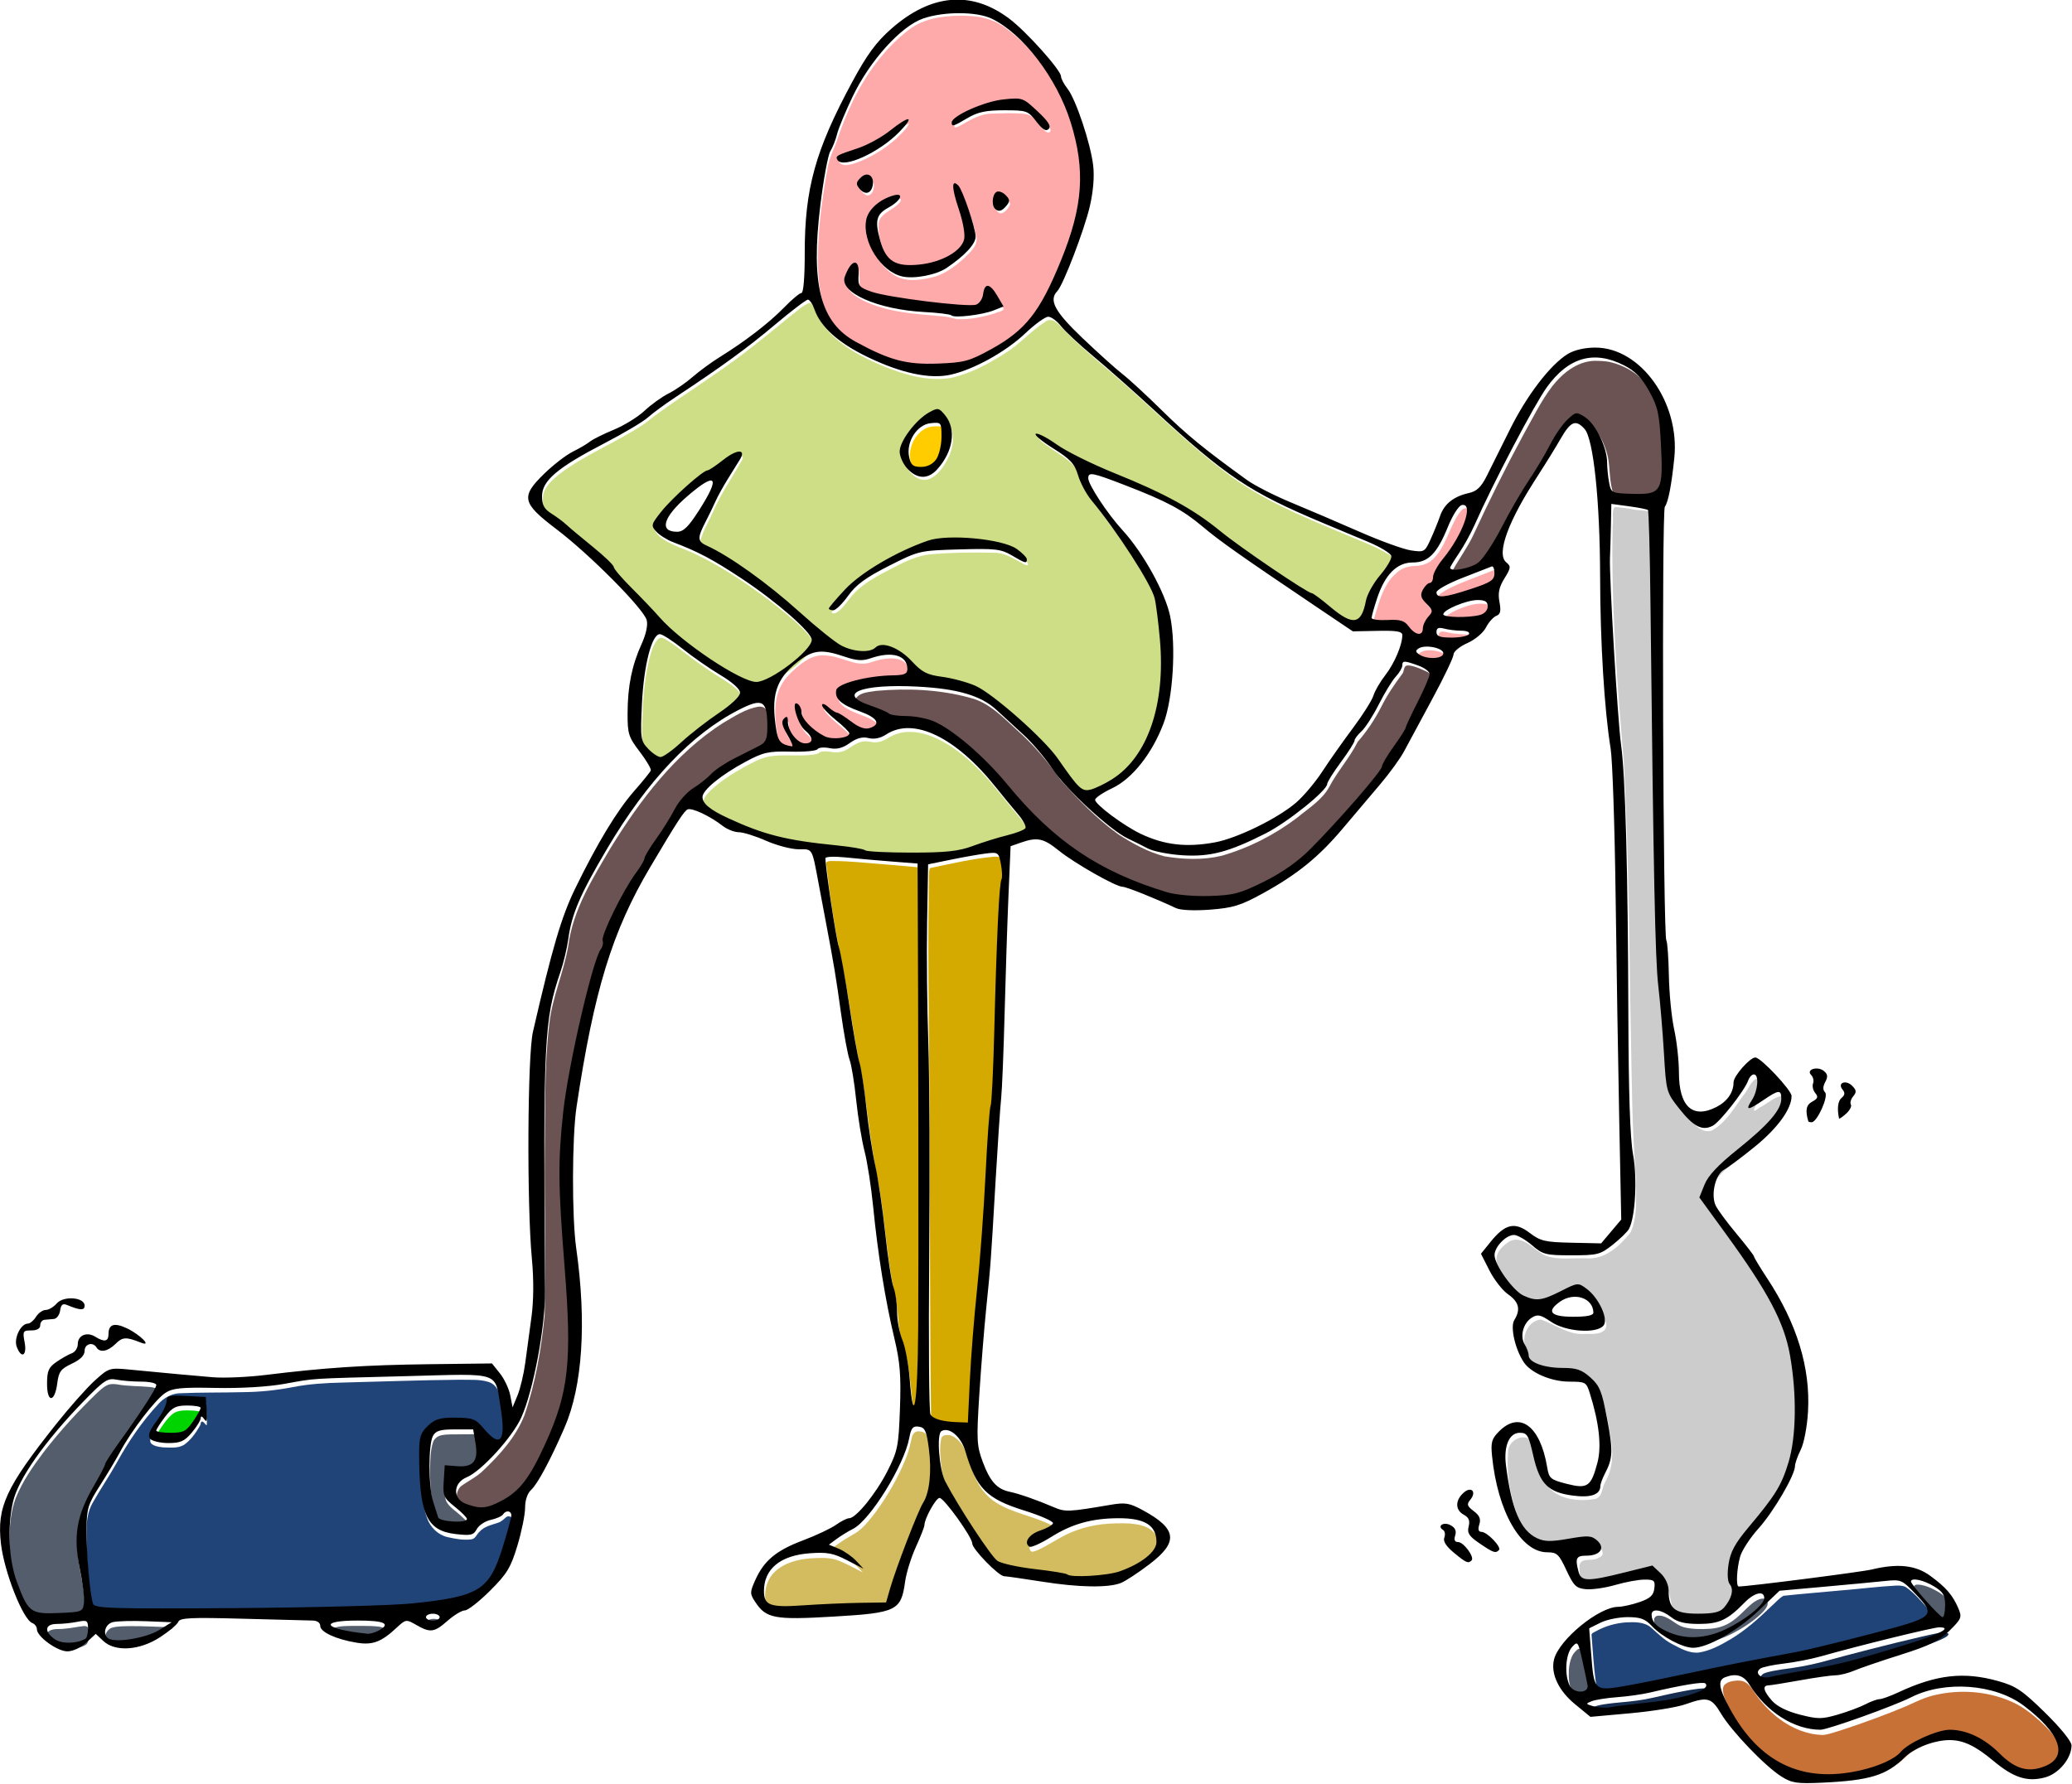 <?xml version="1.0" encoding="UTF-8" standalone="no"?>
<!-- Created with Inkscape (http://www.inkscape.org/) -->

<svg
   xmlns:dc="http://purl.org/dc/elements/1.1/"
   xmlns:cc="http://creativecommons.org/ns#"
   xmlns:rdf="http://www.w3.org/1999/02/22-rdf-syntax-ns#"
   xmlns:svg="http://www.w3.org/2000/svg"
   xmlns="http://www.w3.org/2000/svg"
   xmlns:sodipodi="http://sodipodi.sourceforge.net/DTD/sodipodi-0.dtd"
   xmlns:inkscape="http://www.inkscape.org/namespaces/inkscape"
   width="208.442mm"
   height="179.505mm"
   viewBox="0 0 208.442 179.505"
   version="1.1"
   id="svg8"
   inkscape:version="0.92.3 (2405546, 2018-03-11)"
   sodipodi:docname="Efficiency.svg">
  <title
     id="title176">Efficiency</title>
  <defs
     id="defs2" />
  <sodipodi:namedview
     id="base"
     pagecolor="#ffffff"
     bordercolor="#666666"
     borderopacity="1.0"
     inkscape:pageopacity="0.0"
     inkscape:pageshadow="2"
     inkscape:zoom="0.70710678"
     inkscape:cx="455.43613"
     inkscape:cy="697.17614"
     inkscape:document-units="mm"
     inkscape:current-layer="layer1"
     showgrid="false"
     fit-margin-top="0"
     fit-margin-left="0"
     fit-margin-right="0"
     fit-margin-bottom="0"
     inkscape:window-width="1600"
     inkscape:window-height="845"
     inkscape:window-x="0"
     inkscape:window-y="27"
     inkscape:window-maximized="1" />
  <g
     inkscape:groupmode="layer"
     id="layer2"
     inkscape:label="bund"
     transform="translate(-1.067,-116.973)" />
  <g
     inkscape:label="Layer 1"
     inkscape:groupmode="layer"
     id="layer1"
     transform="translate(-1.067,-116.973)">
    <g
       id="g174"
       transform="matrix(1.298,0,0,1.298,-18.293,-77.272)">
      <path
         transform="scale(0.265)"
         inkscape:connector-curvature="0"
         id="path37"
         d="m 528.484,713.047 c -0.934,1.3 -0.214,3.772 -0.555,5.43 -0.477,22.842 1.245,45.679 3.224,68.421 1.551,26.74 1.549,53.561 2.116,80.341 0.27,14.207 0.331,28.456 1.532,42.598 -0.178,5.157 0.613,10.777 -1.727,15.544 -3.184,3.907 -7.395,7.864 -12.844,7.425 -3.937,-0.129 -8.18,0.576 -11.917,-0.763 -3.274,-1.455 -6.226,-5.875 -10.205,-4.371 -2.478,1.417 -5.136,3.992 -3.835,7.118 1.699,4.425 4.672,8.882 9.004,11.071 5.577,2.206 10.561,-2.591 15.808,-3.503 3.373,2.059 6.089,5.7 6.988,9.586 0.355,3.245 -3.933,3.042 -6.082,2.979 -4.853,0.487 -8.752,-2.711 -13.069,-4.207 -4.061,0.415 -5.977,5.678 -4.197,9.105 0.569,2.835 2.139,5.776 5.338,6.071 4.862,1.435 11.119,-0.107 14.625,4.416 3.523,4.159 3.628,10.079 4.725,15.178 0.747,4.379 0.592,9.003 -1.75,12.91 -0.969,1.763 -0.68,4.698 -3.353,4.889 -5.401,0.847 -12.507,-0.327 -14.665,-6.122 -1.854,-3.629 -1.721,-8.118 -4.027,-11.483 -2.788,-1.56 -6.335,0.854 -6.302,3.998 -0.527,7.175 1.028,14.528 3.847,21.118 1.631,3.829 5.329,7.032 9.725,6.371 4.206,0.344 8.728,-1.98 12.698,-0.223 1.289,0.827 2.282,2.807 0.27,3.44 -1.631,1.332 -5.348,-0.389 -5.651,2.437 0.1,1.984 -0.216,5.861 2.773,5.615 6.618,0.195 12.829,-2.887 19.332,-3.274 4.034,1.738 4.29,6.755 5.213,10.444 1.784,3.964 7.145,2.989 10.632,2.977 2.745,0.032 5.76,-0.713 6.779,-3.607 1.531,-1.925 1.21,-4.284 0.228,-6.358 -1.585,-6.528 3.187,-12.042 6.971,-16.754 5.469,-6.592 10.608,-14.01 11.512,-22.774 1.344,-11.267 0.787,-22.977 -2.595,-33.851 -5.643,-14.374 -15.717,-26.382 -24.485,-38.911 2.86,-8.694 11.442,-13.167 17.56,-19.312 3.051,-2.892 7.651,-7.038 5.663,-11.689 -2.467,0.017 -4.601,2.305 -6.795,3.325 -2.615,2.045 -1.782,0.579 -0.684,-1.494 0.617,-2.103 1.872,-5.23 0.139,-7.034 -2.161,0.504 -2.865,3.537 -4.291,5.012 -2.712,3.717 -5.199,8.199 -9.379,10.372 -3.836,0.844 -5.958,-3.46 -8.373,-5.621 -4.914,-5.519 -3.585,-13.554 -4.624,-20.314 -2.656,-25.732 -2.415,-51.63 -2.968,-77.464 -0.479,-25.077 -0.365,-50.179 -1.36,-75.239 0.822,-3.754 -3.816,-2.429 -6.073,-3.268 -1.623,-0.229 -3.253,-0.51 -4.895,-0.552 z"
         style="opacity:1;vector-effect:none;fill:#cccccc;fill-opacity:1;stroke:none;stroke-width:1.076;stroke-linecap:round;stroke-linejoin:miter;stroke-miterlimit:4;stroke-dasharray:none;stroke-dashoffset:0;stroke-opacity:1" />
      <path
         transform="scale(0.265)"
         inkscape:connector-curvature="0"
         id="path39"
         d="m 522.566,670.269 c -5.046,0.181 -9.322,3.629 -12.308,7.452 -3.357,4.412 -5.777,9.441 -8.48,14.26 -5.178,9.599 -10.024,19.373 -14.602,29.271 -1.701,3.625 -4.127,6.844 -6.034,10.346 -0.461,0.92 0.826,1.155 1.465,1.086 2.595,-0.181 5.35,-0.813 7.374,-2.533 4.334,-4.968 6.838,-11.18 10.201,-16.783 3.431,-5.991 7.44,-11.635 10.649,-17.757 1.855,-3.076 3.661,-6.453 6.738,-8.472 1.172,-0.693 2.332,0.548 3.266,1.12 2.973,2.513 4.763,6.229 5.674,9.965 0.733,3.571 0.38,7.36 1.617,10.831 0.875,1.438 2.836,1.107 4.263,1.328 2.635,0.073 5.349,0.333 7.932,-0.297 2.315,-0.735 2.762,-3.458 2.895,-5.557 0.223,-5.299 -0.173,-10.613 -0.702,-15.883 -0.477,-4.514 -2.627,-8.709 -5.391,-12.245 -2.552,-3.017 -6.263,-4.911 -10.067,-5.806 -1.478,-0.282 -2.99,-0.317 -4.49,-0.324 z"
         style="opacity:1;vector-effect:none;fill:#6c5353;fill-opacity:1;stroke:none;stroke-width:0.38;stroke-linecap:round;stroke-linejoin:miter;stroke-miterlimit:4;stroke-dasharray:none;stroke-dashoffset:0;stroke-opacity:1" />
      <path
         transform="scale(0.265)"
         inkscape:connector-curvature="0"
         id="path41"
         d="m 467.922,759.383 c -1.3,0.104 -0.848,1.858 -1.605,2.578 -2.248,2.999 -4.368,6.127 -6.047,9.503 -1.894,3.685 -4.175,7.157 -6.916,10.267 -2.288,4.628 -5.861,8.537 -8.276,13.116 -2.081,3.875 -6.019,6.247 -9.307,8.988 -6.625,5.055 -14.194,8.923 -22.203,11.225 -5.448,1.3 -11.202,1.086 -16.689,0.164 -4.883,-1.239 -9.367,-3.763 -13.582,-6.478 -6.297,-4.539 -11.717,-10.174 -16.879,-15.934 -3.644,-5.249 -7.793,-10.139 -12.566,-14.398 -4.149,-3.748 -8.197,-8.167 -13.837,-9.56 -8.917,-2.46 -18.329,-2.854 -27.51,-2.033 -1.954,0.367 -4.439,0.349 -5.785,2.035 -0.679,1.606 1.472,2.406 2.589,2.899 2.906,1.058 5.696,2.398 8.583,3.482 4.581,0.701 9.52,0.323 13.63,2.841 8.331,4.851 15.071,11.979 21.234,19.302 8.72,10.276 19.25,19.256 31.665,24.723 6.183,2.689 12.567,5.332 19.325,6.056 4.715,0.051 9.521,0.409 14.17,-0.543 6.295,-1.72 12.114,-4.966 17.4,-8.743 5.935,-4.513 10.683,-10.348 15.737,-15.779 3.51,-4.119 7.358,-8.03 10.287,-12.596 1.101,-2.992 3.3,-5.478 4.939,-8.194 2.356,-3.107 3.474,-6.871 5.287,-10.283 1.24,-2.938 3.116,-5.712 3.676,-8.884 -0.224,-1.711 -2.334,-2.153 -3.64,-2.828 -1.178,-0.428 -2.403,-0.944 -3.677,-0.926 z"
         style="opacity:1;vector-effect:none;fill:#6c5353;fill-opacity:1;stroke:none;stroke-width:0.538;stroke-linecap:round;stroke-linejoin:miter;stroke-miterlimit:4;stroke-dasharray:none;stroke-dashoffset:0;stroke-opacity:1" />
      <path
         transform="scale(0.265)"
         inkscape:connector-curvature="0"
         id="path43"
         d="m 278.218,771.434 c -3.813,0.557 -7.103,2.843 -10.385,4.718 -14.059,8.972 -24.345,22.603 -32.974,36.629 -5.246,8.913 -10.984,18.03 -12.354,28.497 -1.312,7.857 -4.772,15.214 -5.597,23.179 -1.446,12.327 -1.14,24.773 -1.298,37.162 -0.109,15.917 0.354,31.839 -0.029,47.753 -0.974,9.939 -2.676,19.9 -5.918,29.369 -2.469,6.286 -7.129,11.465 -11.96,16.062 -1.931,1.941 -4.436,3.099 -6.615,4.687 -1.909,1.81 -1.597,5.643 1.069,6.603 3.271,1.785 7.329,1.644 10.547,-0.195 5.558,-2.591 9.159,-7.856 11.731,-13.223 4.562,-8.963 7.931,-18.691 8.384,-28.811 0.862,-16.314 -1.783,-32.539 -2.185,-48.828 -0.582,-13.608 1.006,-27.209 3.803,-40.509 2.092,-9.871 4.08,-19.827 7.508,-29.334 0.909,-1.512 1.195,-3.242 1.43,-4.939 2.033,-6.537 5.463,-12.578 9.185,-18.3 2.492,-3.604 4.135,-7.716 6.771,-11.237 3.087,-4.231 5.018,-9.355 8.965,-12.913 2.693,-2.036 5.39,-4.067 7.905,-6.326 4.331,-3.397 9.657,-5.16 14.18,-8.24 1.177,-1.734 0.872,-4.073 0.958,-6.076 -0.221,-1.812 0.091,-4.254 -1.593,-5.445 -0.464,-0.253 -1.008,-0.311 -1.528,-0.283 z"
         style="opacity:1;vector-effect:none;fill:#6c5353;fill-opacity:1;stroke:none;stroke-width:0.538;stroke-linecap:round;stroke-linejoin:miter;stroke-miterlimit:4;stroke-dasharray:none;stroke-dashoffset:0;stroke-opacity:1" />
      <path
         transform="scale(0.265)"
         inkscape:connector-curvature="0"
         id="path45"
         d="m 337.108,569.303 c -5.204,0.05 -10.699,0.831 -14.951,4.078 -6.572,5.02 -11.688,11.779 -15.515,19.066 -2.444,4.778 -4.413,9.788 -6.111,14.867 -1.044,2.334 -1.982,4.732 -2.336,7.286 -1.696,9.581 -2.981,19.313 -2.65,29.063 0.312,6.257 1.427,12.968 5.79,17.77 3.406,3.916 8.336,5.943 12.937,8.075 5.28,2.383 11.145,3.146 16.894,2.797 3.84,-0.124 7.798,-0.32 11.318,-2.033 6.535,-3.035 12.955,-7.018 17.104,-13.063 4.094,-5.995 6.896,-12.766 9.386,-19.554 2.114,-6.081 3.928,-12.396 3.859,-18.892 0.278,-8.671 -2.081,-17.26 -5.735,-25.065 -3.892,-8.044 -9.445,-15.442 -16.679,-20.764 -2.82,-2.151 -6.287,-3.262 -9.804,-3.496 -1.165,-0.106 -2.336,-0.148 -3.506,-0.136 z m 16.646,25.37 c 2.995,-0.094 5.022,2.534 7.064,4.325 1.056,1.166 2.551,2.296 2.743,3.954 -0.228,0.92 -1.426,0.411 -1.839,-0.108 -1.836,-1.519 -2.82,-4.302 -5.379,-4.777 -3.297,-0.381 -6.64,-0.199 -9.951,-0.113 -3.26,0.012 -6.122,1.701 -8.852,3.283 -0.65,0.222 -1.448,0.994 -2.134,0.641 -0.171,-1.048 1.104,-1.633 1.803,-2.18 4.979,-2.996 10.718,-4.871 16.545,-5.025 z m -31.543,6.167 c -0.864,1.75 -2.466,3.09 -3.839,4.474 -3.542,3.12 -7.669,5.65 -12.14,7.201 -1.36,0.342 -3.159,0.982 -4.324,-0.113 -0.708,-0.765 0.501,-1.28 1.105,-1.499 4.207,-1.535 8.558,-2.899 12.247,-5.528 2.32,-1.463 4.335,-3.476 6.886,-4.534 l 0.039,-0.003 z m -11.958,16.186 c 1.524,-0.062 1.874,1.938 1.492,3.076 -0.204,1.009 -1.274,2.323 -2.38,1.55 -0.826,-0.526 -1.652,-1.395 -1.762,-2.389 0.509,-0.957 1.34,-1.996 2.444,-2.23 0.068,-0.007 0.137,-0.004 0.205,-0.007 z m 25.847,2.503 c 1.254,0.588 1.578,2.189 2.199,3.312 1.484,3.657 2.828,7.414 3.559,11.299 0.398,2.5 -1.793,4.296 -3.363,5.886 -2.88,2.65 -6.133,5.156 -10.063,5.931 -3.627,0.848 -7.838,1.286 -11.034,-1.046 -3.468,-2.329 -5.791,-6.139 -6.891,-10.11 -0.633,-2.712 -0.549,-5.942 1.594,-7.999 1.985,-2.059 4.675,-3.883 7.619,-3.87 0.175,1.105 -1.131,1.758 -1.826,2.377 -1.724,1.336 -4.38,2.339 -4.656,4.817 -0.156,3.354 0.729,6.758 2.284,9.722 1.324,2.462 4.189,3.668 6.898,3.51 4.767,0.166 9.67,-0.956 13.596,-3.741 1.684,-1.217 3.362,-3.087 2.967,-5.329 -0.144,-4.835 -2.668,-9.206 -3.157,-13.963 0.032,-0.222 -0.06,-0.753 0.274,-0.795 z m 12.685,2.4 c 1.308,0.213 2.618,1.219 2.953,2.522 -0.494,1.157 -1.417,2.404 -2.698,2.702 -1.579,-0.283 -1.899,-2.215 -1.522,-3.51 0.176,-0.626 0.432,-1.723 1.267,-1.714 z m -41.83,20.857 c 0.812,0.643 0.506,1.947 0.674,2.879 0.224,1.386 -0.382,3.302 1.017,4.218 2.815,1.779 6.246,2.139 9.444,2.802 7.106,1.121 14.253,2.153 21.447,2.454 1.436,-0.034 3.383,0.248 4.179,-1.283 0.922,-1.224 0.685,-2.969 1.651,-4.137 0.871,-0.356 1.526,0.799 2.027,1.335 0.872,1.316 1.925,2.64 2.411,4.131 -0.585,0.755 -1.767,0.765 -2.582,1.199 -3.586,1.082 -7.349,1.863 -11.116,1.691 -1.507,-0.368 -3.015,-0.778 -4.582,-0.866 -7.639,-0.652 -15.577,-1.115 -22.594,-4.493 -1.92,-1.067 -4.255,-2.238 -4.927,-4.501 -0.262,-1.722 0.78,-3.325 1.714,-4.684 0.302,-0.377 0.717,-0.774 1.235,-0.746 z"
         style="opacity:1;vector-effect:none;fill:#ffaaaa;fill-opacity:1;stroke:none;stroke-width:0.38;stroke-linecap:round;stroke-linejoin:miter;stroke-miterlimit:4;stroke-dasharray:none;stroke-dashoffset:0;stroke-opacity:1" />
      <path
         transform="scale(0.265)"
         inkscape:connector-curvature="0"
         id="path47"
         d="m 484.795,713.409 c -0.951,0.073 -1.447,1.091 -1.987,1.756 -2.803,4.211 -3.708,9.602 -7.478,13.171 -1.439,1.412 -3.481,1.917 -5.444,1.95 -2.032,0.063 -4.046,0.817 -5.463,2.307 -3.326,2.995 -4.573,7.464 -5.842,11.593 -0.166,0.871 -0.669,1.793 -0.467,2.681 0.833,0.653 2.027,0.412 3.012,0.53 1.892,0.109 3.822,-0.132 5.687,0.249 1.889,0.605 2.554,2.814 4.341,3.596 0.701,0.478 1.776,0.231 2.022,-0.632 0.151,-0.962 0.255,-1.949 0.784,-2.805 0.456,-1.089 1.591,-1.801 1.927,-2.952 0.024,-1.137 -1.099,-1.869 -1.708,-2.701 -0.721,-0.778 -1.662,-1.802 -1.156,-2.947 0.475,-1.179 1.274,-2.436 2.572,-2.779 0.88,-0.614 0.566,-1.882 0.992,-2.745 1.178,-2.952 3.581,-5.164 5.209,-7.855 1.994,-3.113 3.884,-6.465 4.414,-10.175 0.141,-0.87 -0.092,-2.196 -1.193,-2.24 -0.074,-0.006 -0.149,-0.006 -0.224,-0.004 z"
         style="opacity:1;vector-effect:none;fill:#ffaaaa;fill-opacity:1;stroke:none;stroke-width:0.269;stroke-linecap:round;stroke-linejoin:miter;stroke-miterlimit:4;stroke-dasharray:none;stroke-dashoffset:0;stroke-opacity:1" />
      <path
         transform="scale(0.265)"
         inkscape:connector-curvature="0"
         id="path49"
         d="m 493.453,731.439 c -0.636,0.147 -1.224,0.462 -1.84,0.675 -2.874,1.138 -5.773,2.215 -8.628,3.398 -1.807,0.797 -3.628,1.616 -5.246,2.761 -0.356,0.262 -0.783,0.615 -0.692,1.113 0.047,0.56 0.554,0.966 1.094,1.011 1.734,0.142 3.42,-0.41 5.075,-0.849 2.585,-0.757 5.154,-1.579 7.672,-2.538 1.055,-0.444 2.217,-0.876 2.931,-1.821 0.543,-0.778 0.451,-1.791 0.339,-2.682 -0.08,-0.401 -0.209,-1.014 -0.704,-1.068 z"
         style="opacity:1;vector-effect:none;fill:#ffaaaa;fill-opacity:1;stroke:none;stroke-width:0.095;stroke-linecap:round;stroke-linejoin:miter;stroke-miterlimit:4;stroke-dasharray:none;stroke-dashoffset:0;stroke-opacity:1" />
      <path
         transform="scale(0.265)"
         inkscape:connector-curvature="0"
         id="path51"
         d="m 488.887,741.313 c -1.389,0.052 -2.739,0.451 -4.056,0.867 -1.693,0.581 -3.371,1.271 -4.869,2.263 -0.384,0.293 -0.881,0.63 -0.919,1.157 0.062,0.403 0.562,0.475 0.883,0.571 1.768,0.383 3.59,0.319 5.387,0.291 1.608,-0.066 3.233,-0.186 4.787,-0.623 1.064,-0.317 2.053,-1.216 2.169,-2.365 0.06,-0.689 -0.139,-1.523 -0.825,-1.834 -0.79,-0.381 -1.704,-0.311 -2.556,-0.328 z"
         style="opacity:1;vector-effect:none;fill:#ffaaaa;fill-opacity:1;stroke:none;stroke-width:0.095;stroke-linecap:round;stroke-linejoin:miter;stroke-miterlimit:4;stroke-dasharray:none;stroke-dashoffset:0;stroke-opacity:1" />
      <path
         transform="scale(0.265)"
         inkscape:connector-curvature="0"
         id="path53"
         d="m 478.124,749.462 c -0.557,-0.027 -1.056,0.445 -1.068,1 -0.093,0.608 0.105,1.324 0.702,1.603 0.936,0.406 1.985,0.407 2.987,0.455 1.716,0.023 3.468,-0.018 5.122,-0.52 0.396,-0.137 0.956,-0.332 0.976,-0.829 -0.034,-0.481 -0.59,-0.662 -0.989,-0.749 -1.116,-0.188 -2.256,-0.148 -3.378,-0.275 -1.193,-0.089 -2.37,-0.316 -3.532,-0.597 -0.271,-0.052 -0.545,-0.095 -0.822,-0.088 z"
         style="opacity:1;vector-effect:none;fill:#ffaaaa;fill-opacity:1;stroke:none;stroke-width:0.095;stroke-linecap:round;stroke-linejoin:miter;stroke-miterlimit:4;stroke-dasharray:none;stroke-dashoffset:0;stroke-opacity:1" />
      <path
         transform="scale(0.265)"
         inkscape:connector-curvature="0"
         id="path55"
         d="m 474.268,754.938 c -1.054,0.003 -2.217,0.197 -2.965,1.011 -0.35,0.295 -0.155,0.833 0.158,1.075 1.126,0.989 2.655,1.397 4.126,1.467 1.102,0.007 2.318,0.013 3.251,-0.663 0.322,-0.226 0.51,-0.624 0.405,-1.015 -0.151,-0.587 -0.757,-0.903 -1.258,-1.154 -1.162,-0.513 -2.452,-0.719 -3.716,-0.721 z"
         style="opacity:1;vector-effect:none;fill:#ffaaaa;fill-opacity:1;stroke:none;stroke-width:0.095;stroke-linecap:round;stroke-linejoin:miter;stroke-miterlimit:4;stroke-dasharray:none;stroke-dashoffset:0;stroke-opacity:1" />
      <path
         transform="scale(0.265)"
         inkscape:connector-curvature="0"
         id="path57"
         d="m 296.927,756.423 c -1.754,-0.013 -3.459,0.594 -4.925,1.532 -2.144,1.363 -4.07,3.064 -5.724,4.99 -1.466,1.79 -2.497,3.936 -2.913,6.216 -0.63,3.363 -0.264,6.812 0.253,10.164 0.234,1.275 0.422,2.67 1.308,3.681 0.806,0.884 2.041,1.149 3.168,1.362 0.198,0.058 0.538,0.046 0.507,-0.242 -0.076,-0.679 -0.442,-1.287 -0.722,-1.899 -0.701,-1.429 -1.664,-2.738 -2.123,-4.275 -0.116,-0.549 -0.144,-1.2 0.282,-1.63 0.211,-0.218 0.445,-0.494 0.757,-0.537 0.232,0.164 0.164,0.516 0.212,0.763 0.028,0.91 0.14,1.828 0.505,2.671 0.656,1.587 1.745,3.066 3.266,3.911 0.813,0.456 1.837,0.508 2.705,0.183 0.509,-0.185 0.803,-0.753 0.678,-1.277 -0.209,-0.974 -0.986,-1.686 -1.673,-2.351 -0.837,-0.635 -1.363,-1.57 -1.829,-2.488 -0.673,-1.409 -1.233,-2.907 -1.37,-4.462 0.006,-0.3 -0.059,-0.724 0.227,-0.918 0.496,-0.014 0.822,0.457 1.053,0.839 0.351,0.575 0.45,1.248 0.496,1.905 0.184,1.151 0.922,2.119 1.678,2.968 1.42,1.54 3.097,2.857 4.96,3.818 1.424,0.739 3.089,0.734 4.649,0.605 0.911,-0.117 1.898,-0.265 2.627,-0.872 0.326,-0.246 0.364,-0.734 0.095,-1.037 -0.844,-1.092 -1.924,-1.972 -2.957,-2.877 -1.572,-1.305 -3.185,-2.603 -4.447,-4.226 -0.161,-0.256 -0.423,-0.539 -0.353,-0.861 0.16,-0.197 0.417,-0.004 0.598,0.066 0.907,0.513 1.594,1.327 2.486,1.865 0.393,0.271 0.831,0.462 1.294,0.573 1.259,0.559 2.365,1.398 3.482,2.193 1.213,0.912 2.483,1.834 3.962,2.253 0.789,0.225 1.644,0.191 2.403,-0.131 0.637,-0.261 1.417,-0.591 1.616,-1.32 0.144,-0.695 -0.419,-1.281 -0.914,-1.682 -1.877,-1.433 -4.233,-1.965 -6.347,-2.923 -1.42,-0.664 -2.896,-1.354 -3.89,-2.605 -0.473,-0.589 -0.682,-1.365 -0.608,-2.102 -0.008,-0.443 0.187,-0.874 0.555,-1.131 1.125,-0.839 2.482,-1.281 3.803,-1.705 3.249,-0.965 6.624,-1.497 10.003,-1.739 1.523,-0.115 3.062,-0.048 4.579,-0.256 0.675,-0.107 1.486,-0.296 1.797,-0.983 0.224,-0.709 0.146,-1.491 -0.053,-2.198 -0.372,-1.283 -1.504,-2.218 -2.756,-2.593 -1.552,-0.465 -3.216,-0.403 -4.798,-0.138 -1.466,0.242 -2.866,0.763 -4.291,1.155 -1.527,0.352 -3.115,0.177 -4.61,-0.247 -2.232,-0.625 -4.413,-1.518 -6.727,-1.856 -0.652,-0.1 -1.311,-0.16 -1.971,-0.153 z"
         style="opacity:1;vector-effect:none;fill:#ffaaaa;fill-opacity:1;stroke:none;stroke-width:0.095;stroke-linecap:round;stroke-linejoin:miter;stroke-miterlimit:4;stroke-dasharray:none;stroke-dashoffset:0;stroke-opacity:1" />
      <path
         transform="scale(0.265)"
         inkscape:connector-curvature="0"
         id="path59"
         d="m 190.447,968.335 c -11.342,0.108 -22.678,0.543 -34.016,0.825 -4.865,0.113 -9.741,0.389 -14.524,1.338 -4.757,0.916 -9.571,1.422 -14.418,1.466 -6.295,0.174 -12.6,0.04 -18.892,0.331 -2.302,0.178 -4.406,1.367 -5.928,3.073 -4.857,5.177 -8.863,11.101 -12.278,17.31 -2.213,3.954 -4.774,7.697 -6.993,11.646 -1.383,2.374 -1.797,5.149 -1.772,7.859 -0.071,7.317 0.336,14.659 1.498,21.887 0.177,0.845 0.283,2.123 1.392,2.217 4.586,0.843 9.283,0.625 13.924,0.673 19.335,-0.052 38.673,0 58.002,-0.525 10.979,-0.343 22.054,-0.407 32.861,-2.595 3.829,-0.806 7.867,-2.235 10.287,-5.499 2.622,-3.535 3.692,-7.903 4.998,-12.033 0.609,-2.231 1.352,-4.445 1.681,-6.739 0.152,-1.05 -1.258,-1.674 -2.014,-0.993 -0.716,0.636 -1.413,1.335 -2.369,1.605 -1.913,0.663 -4.07,1.073 -5.445,2.703 -0.762,0.716 -1.126,1.98 -2.291,2.135 -2.338,0.325 -4.717,-0.142 -7.004,-0.656 -2.762,-0.653 -4.973,-2.84 -5.929,-5.48 -1.758,-4.8 -1.705,-10.002 -1.858,-15.047 0.037,-2.571 -0.261,-5.255 0.556,-7.731 0.704,-1.688 2.166,-2.967 3.682,-3.936 2.143,-1.279 4.751,-0.945 7.133,-1.002 1.924,0.067 4.176,-0.034 5.605,1.506 1.664,1.452 2.948,3.345 4.81,4.559 0.727,0.489 1.862,0.352 2.211,-0.528 0.539,-1.443 0.33,-3.05 0.33,-4.561 -0.316,-3.233 -0.814,-6.453 -1.434,-9.641 -0.325,-1.69 -1.587,-3.144 -3.272,-3.575 -2.565,-0.776 -5.293,-0.505 -7.936,-0.593 -0.199,4e-5 -0.397,8e-5 -0.596,1.2e-4 z m -83.16,6.379 c 3.064,0.052 6.149,0.144 9.203,0.357 0.149,2.192 0.426,4.432 0.251,6.607 -0.538,-0.288 -0.865,-1.26 -1.572,-1.085 -0.254,0.374 -0.159,0.914 -0.466,1.295 -1.187,2.07 -2.636,4.107 -4.599,5.489 -1.82,1.089 -4.042,0.779 -6.062,0.744 -1.221,-0.135 -2.599,-0.281 -3.547,-1.138 -0.702,-0.889 0.096,-2.06 0.529,-2.881 1.616,-2.662 3.935,-5.12 4.346,-8.331 0.148,-0.921 1.158,-1.065 1.918,-1.058 z"
         style="opacity:1;vector-effect:none;fill:#214478;fill-opacity:1;stroke:none;stroke-width:0.269;stroke-linecap:round;stroke-linejoin:miter;stroke-miterlimit:4;stroke-dasharray:none;stroke-dashoffset:0;stroke-opacity:1" />
      <path
         transform="scale(0.265)"
         inkscape:connector-curvature="0"
         id="path61"
         d="m 610.933,1028.544 c -5.222,0.273 -10.415,0.947 -15.627,1.367 -5.807,0.557 -11.63,1.002 -17.427,1.623 -1.396,0.802 -2.427,2.119 -3.641,3.16 -3.622,3.504 -7.388,6.892 -11.723,9.489 -2.922,1.741 -6.008,3.438 -9.403,3.96 -2.836,0.29 -5.426,-1.269 -7.871,-2.53 -2.325,-1.22 -4.165,-3.109 -6.117,-4.818 -2.01,-1.68 -4.81,-1.586 -7.275,-1.484 -3.089,0.231 -6.125,1.088 -8.832,2.607 -0.49,0.304 -1.448,0.527 -1.244,1.305 0.336,4.371 0.619,8.753 1.161,13.104 0.236,1.515 0.696,3.466 2.404,3.917 2.089,0.534 4.243,-0.138 6.327,-0.387 13.516,-2.431 26.891,-5.58 40.392,-8.091 7.336,-1.355 14.671,-2.754 21.896,-4.632 7.53,-1.911 15.097,-3.717 22.52,-6.019 1.576,-0.624 3.432,-1.12 4.453,-2.582 0.732,-1.365 -0.467,-2.753 -1.279,-3.764 -1.815,-2.07 -3.683,-4.161 -5.94,-5.759 -0.845,-0.466 -1.837,-0.478 -2.775,-0.465 z"
         style="opacity:1;vector-effect:none;fill:#214478;fill-opacity:1;stroke:none;stroke-width:0.269;stroke-linecap:round;stroke-linejoin:miter;stroke-miterlimit:4;stroke-dasharray:none;stroke-dashoffset:0;stroke-opacity:1" />
      <path
         transform="scale(0.265)"
         inkscape:connector-curvature="0"
         id="path63"
         d="m 624.433,1042.276 c -2.102,0.203 -4.145,0.801 -6.208,1.229 -9.872,2.292 -19.687,4.834 -29.465,7.491 -3.787,0.988 -7.653,1.612 -11.534,2.108 -1.705,0.307 -3.465,0.502 -5.08,1.158 -0.636,0.335 -1.262,1.107 -0.834,1.84 0.692,1.182 2.272,1.263 3.472,1 8.621,-1.822 17.398,-2.938 25.896,-5.333 6.147,-1.712 12.255,-3.569 18.317,-5.559 2.196,-0.787 4.469,-1.461 6.482,-2.664 0.292,-0.199 0.913,-0.642 0.526,-1.019 -0.462,-0.275 -1.055,-0.235 -1.574,-0.253 z"
         style="opacity:1;vector-effect:none;fill:#162d50;fill-opacity:1;stroke:none;stroke-width:0.19;stroke-linecap:round;stroke-linejoin:miter;stroke-miterlimit:4;stroke-dasharray:none;stroke-dashoffset:0;stroke-opacity:1" />
      <path
         transform="scale(0.265)"
         inkscape:connector-curvature="0"
         id="path65"
         d="m 555.032,1058.599 c -2.843,0.079 -5.635,0.7 -8.418,1.238 -3.102,0.608 -6.162,1.419 -9.269,1.998 -3.003,0.525 -6.039,0.798 -9.073,1.071 -2.114,0.257 -4.282,0.453 -6.274,1.253 -0.279,0.163 -0.79,0.262 -0.801,0.657 0.18,0.4 0.718,0.439 1.077,0.601 2.085,0.723 4.342,0.796 6.505,0.424 4.825,-0.743 9.706,-1.118 14.54,-1.823 3.499,-0.561 7.02,-1.205 10.334,-2.496 0.922,-0.415 1.975,-0.809 2.55,-1.693 0.313,-0.488 -0.051,-1.279 -0.669,-1.225 -0.167,-0.01 -0.334,-0.01 -0.5,-0.01 z"
         style="opacity:1;vector-effect:none;fill:#162d50;fill-opacity:1;stroke:none;stroke-width:0.134;stroke-linecap:round;stroke-linejoin:miter;stroke-miterlimit:4;stroke-dasharray:none;stroke-dashoffset:0;stroke-opacity:1" />
      <path
         transform="scale(0.265)"
         inkscape:connector-curvature="0"
         id="path67"
         d="m 617.028,1028.264 c -0.46,-0.044 -1.032,0.245 -0.999,0.768 0.274,0.749 0.86,1.342 1.317,1.985 2.308,2.882 4.75,5.673 7.462,8.183 0.229,0.221 0.691,0.488 0.913,0.112 0.47,-0.854 0.476,-1.874 0.55,-2.823 0.057,-1.579 -0.005,-3.355 -1.142,-4.583 -1.078,-1.109 -2.486,-1.829 -3.856,-2.51 -1.329,-0.619 -2.762,-1.128 -4.245,-1.131 z"
         style="opacity:1;vector-effect:none;fill:#535d6c;fill-opacity:1;stroke:none;stroke-width:0.134;stroke-linecap:round;stroke-linejoin:miter;stroke-miterlimit:4;stroke-dasharray:none;stroke-dashoffset:0;stroke-opacity:1" />
      <path
         transform="scale(0.265)"
         inkscape:connector-curvature="0"
         id="path69"
         d="m 571.678,1032.36 c -1.021,0.09 -1.923,0.678 -2.741,1.254 -2.331,1.863 -4.196,4.298 -6.787,5.831 -1.772,1.083 -3.839,1.637 -5.905,1.747 -2.392,0.144 -4.834,0.138 -7.177,-0.387 -1.566,-0.342 -2.843,-1.35 -4.147,-2.218 -1.091,-0.681 -2.338,-1.317 -3.66,-1.239 -0.656,0.02 -1.243,0.573 -1.21,1.247 -0.03,1.199 0.491,2.396 1.423,3.161 1.685,1.492 3.826,2.357 5.96,2.988 1.769,0.511 3.615,0.719 5.454,0.633 3.636,-0.076 7.166,-1.275 10.359,-2.962 2.995,-1.591 5.889,-3.453 8.321,-5.834 0.675,-0.73 1.448,-1.49 1.676,-2.492 0.149,-0.695 -0.186,-1.658 -0.994,-1.711 -0.189,-0.019 -0.38,-0.027 -0.569,-0.018 z"
         style="opacity:1;vector-effect:none;fill:#535d6c;fill-opacity:1;stroke:none;stroke-width:0.134;stroke-linecap:round;stroke-linejoin:miter;stroke-miterlimit:4;stroke-dasharray:none;stroke-dashoffset:0;stroke-opacity:1" />
      <path
         transform="scale(0.265)"
         inkscape:connector-curvature="0"
         id="path71"
         d="m 518.118,1047.029 c -0.457,0.066 -0.749,0.478 -1.06,0.777 -0.47,0.473 -0.854,1.029 -1.105,1.649 -0.514,1.222 -0.756,2.547 -0.842,3.865 -0.015,1.216 -0.068,2.445 0.168,3.646 0.202,1.102 0.513,2.229 1.197,3.137 0.546,0.66 1.376,1.038 2.205,1.194 0.712,0.12 1.489,0.061 2.121,-0.309 0.434,-0.263 0.768,-0.733 0.74,-1.257 -0.027,-0.738 -0.241,-1.454 -0.369,-2.178 -0.583,-2.765 -1.169,-5.531 -1.844,-8.276 -0.19,-0.666 -0.332,-1.371 -0.713,-1.961 -0.114,-0.161 -0.29,-0.302 -0.499,-0.286 z"
         style="opacity:1;vector-effect:none;fill:#535d6c;fill-opacity:1;stroke:none;stroke-width:0.067;stroke-linecap:round;stroke-linejoin:miter;stroke-miterlimit:4;stroke-dasharray:none;stroke-dashoffset:0;stroke-opacity:1" />
      <path
         transform="scale(0.265)"
         inkscape:connector-curvature="0"
         id="path73"
         d="m 89.094,969.596 c -1.743,0.024 -3.044,1.386 -4.269,2.455 -5.623,5.396 -10.91,11.158 -15.672,17.331 -3.198,4.239 -6.289,8.653 -8.278,13.607 -1.476,3.937 -1.794,8.2 -1.823,12.372 0.004,4.968 0.634,9.991 2.469,14.637 0.923,2.289 1.707,4.73 3.334,6.636 1.256,1.471 3.296,1.728 5.113,1.78 2.8,0.014 5.606,-0.108 8.392,-0.388 0.961,-0.117 2.221,-0.343 2.513,-1.438 0.395,-1.667 0.174,-3.41 0.032,-5.097 -0.559,-5.389 -2.356,-10.678 -1.88,-16.139 0.212,-3.83 1.432,-7.534 3.166,-10.933 1.581,-3.263 3.648,-6.288 5.073,-9.63 0.962,-2.165 2.487,-4.056 3.811,-6.019 3.512,-4.985 7.12,-9.919 10.232,-15.169 0.367,-0.753 0.95,-1.492 0.976,-2.354 -0.411,-0.563 -1.214,-0.643 -1.858,-0.765 -3.35,-0.34 -6.743,-0.193 -10.061,-0.823 -0.421,-0.055 -0.846,-0.078 -1.27,-0.062 z"
         style="opacity:1;vector-effect:none;fill:#535d6c;fill-opacity:1;stroke:none;stroke-width:0.19;stroke-linecap:round;stroke-linejoin:miter;stroke-miterlimit:4;stroke-dasharray:none;stroke-dashoffset:0;stroke-opacity:1" />
      <path
         transform="scale(0.265)"
         inkscape:connector-curvature="0"
         id="path75"
         d="m 80.817,1040.391 c -1.89,0.185 -3.743,0.641 -5.64,0.767 -1.492,0.242 -3.169,-0.166 -4.521,0.683 -0.86,0.56 -0.64,1.772 -0.098,2.48 1.293,1.853 3.588,2.761 5.8,2.722 1.746,-0.045 3.585,-0.283 5.101,-1.206 0.722,-0.61 0.686,-1.674 0.811,-2.533 0.015,-0.865 0.159,-1.862 -0.37,-2.609 -0.275,-0.29 -0.708,-0.314 -1.082,-0.304 z"
         style="opacity:1;vector-effect:none;fill:#535d6c;fill-opacity:1;stroke:none;stroke-width:0.19;stroke-linecap:round;stroke-linejoin:miter;stroke-miterlimit:4;stroke-dasharray:none;stroke-dashoffset:0;stroke-opacity:1" />
      <path
         transform="scale(0.265)"
         inkscape:connector-curvature="0"
         id="path77"
         d="m 94.44,1040.407 c -1.843,0.063 -3.746,-0.041 -5.528,0.505 -1.605,0.647 -2.524,2.894 -1.426,4.352 0.961,1.103 2.587,1.051 3.925,1.056 3.406,-0.149 6.799,-0.877 9.961,-2.155 1.835,-0.828 3.511,-1.969 5.206,-3.045 0.271,-0.075 0.237,-0.412 -0.059,-0.364 -4.025,-0.132 -8.049,-0.369 -12.078,-0.348 z"
         style="opacity:1;vector-effect:none;fill:#535d6c;fill-opacity:1;stroke:none;stroke-width:0.19;stroke-linecap:round;stroke-linejoin:miter;stroke-miterlimit:4;stroke-dasharray:none;stroke-dashoffset:0;stroke-opacity:1" />
      <path
         transform="scale(0.265)"
         inkscape:connector-curvature="0"
         id="path79"
         d="m 160.08,1040.342 c -2.145,0.034 -4.381,-0.076 -6.424,0.683 -0.5,0.147 -0.67,0.875 -0.184,1.143 1.511,0.912 3.317,1.113 5.011,1.486 1.864,0.324 3.743,0.624 5.626,0.748 1.716,-0.09 3.388,-0.826 4.69,-1.932 0.395,-0.303 0.602,-0.978 0.109,-1.295 -1.19,-0.71 -2.65,-0.702 -3.994,-0.788 -1.611,-0.055 -3.223,-0.045 -4.834,-0.044 z"
         style="opacity:1;vector-effect:none;fill:#535d6c;fill-opacity:1;stroke:none;stroke-width:0.19;stroke-linecap:round;stroke-linejoin:miter;stroke-miterlimit:4;stroke-dasharray:none;stroke-dashoffset:0;stroke-opacity:1" />
      <path
         transform="scale(0.265)"
         inkscape:connector-curvature="0"
         id="path81"
         d="m 183.023,1038.278 c -0.694,0.044 -1.563,0.207 -1.937,0.858 -0.261,0.731 0.58,1.196 1.18,1.304 1.014,0.223 2.336,0.145 2.981,-0.778 0.263,-0.58 -0.453,-1.033 -0.918,-1.194 -0.418,-0.147 -0.865,-0.201 -1.307,-0.189 z"
         style="opacity:1;vector-effect:none;fill:#535d6c;fill-opacity:1;stroke:none;stroke-width:0.19;stroke-linecap:round;stroke-linejoin:miter;stroke-miterlimit:4;stroke-dasharray:none;stroke-dashoffset:0;stroke-opacity:1" />
      <path
         transform="scale(0.265)"
         inkscape:connector-curvature="0"
         id="path83"
         d="m 190.762,984.3 c -1.779,0.077 -3.593,-0.102 -5.347,0.27 -1.17,0.216 -2.215,1.04 -2.542,2.209 -0.725,2.423 -0.732,4.988 -0.807,7.496 -10e-4,3.483 0.077,7.004 0.82,10.419 0.548,1.88 1.072,3.776 1.76,5.608 0.494,0.715 1.487,0.758 2.256,0.966 1.691,0.347 3.438,0.325 5.148,0.164 0.46,-0.081 1.283,-0.23 1.172,-0.863 -0.407,-1.034 -1.398,-1.69 -2.162,-2.451 -1.449,-1.39 -3.371,-2.424 -4.283,-4.287 -0.552,-1.421 -0.272,-2.988 -0.264,-4.469 0.075,-1.429 0.177,-2.857 0.267,-4.285 2.255,0.068 4.578,0.575 6.805,-0.015 1.527,-0.428 2.504,-2.032 2.379,-3.582 0.119,-2.413 -0.452,-4.776 -0.86,-7.136 -0.629,-0.183 -1.381,-0.014 -2.058,-0.062 -0.761,0.007 -1.523,0.013 -2.284,0.02 z"
         style="opacity:1;vector-effect:none;fill:#535d6c;fill-opacity:1;stroke:none;stroke-width:0.19;stroke-linecap:round;stroke-linejoin:miter;stroke-miterlimit:4;stroke-dasharray:none;stroke-dashoffset:0;stroke-opacity:1" />
      <path
         transform="scale(0.265)"
         inkscape:connector-curvature="0"
         id="path85"
         d="m 110.877,977.298 c -1.444,-0.006 -2.993,0.155 -4.158,1.099 -1.405,1.119 -2.401,2.649 -3.43,4.099 -0.451,0.728 -1.009,1.424 -1.263,2.251 0.027,0.352 0.502,0.382 0.765,0.476 1.76,0.389 3.579,0.275 5.367,0.244 1.241,-0.051 2.505,-0.477 3.362,-1.41 1.266,-1.35 2.21,-2.963 3.145,-4.549 0.217,-0.476 0.608,-0.937 0.599,-1.479 -0.223,-0.391 -0.763,-0.424 -1.161,-0.52 -1.065,-0.173 -2.15,-0.214 -3.227,-0.21 z"
         style="opacity:1;vector-effect:none;fill:#00d400;fill-opacity:1;stroke:none;stroke-width:0.134;stroke-linecap:round;stroke-linejoin:miter;stroke-miterlimit:4;stroke-dasharray:none;stroke-dashoffset:0;stroke-opacity:1" />
      <path
         transform="scale(0.265)"
         inkscape:connector-curvature="0"
         id="path87"
         d="m 564.398,1056.328 c -1.319,0.094 -2.799,0.308 -3.775,1.283 -0.713,0.865 -0.425,2.111 -0.18,3.1 0.854,2.666 2.258,5.119 3.645,7.537 3.433,5.755 8.047,11.036 14.082,14.134 3.633,1.879 7.687,2.936 11.768,3.135 3.064,0.039 6.152,0 9.166,-0.614 4.173,-0.797 8.367,-1.953 12.03,-4.165 1.725,-1.045 2.908,-2.773 4.673,-3.77 3.063,-1.891 6.412,-3.384 9.924,-4.193 3.242,-0.647 6.575,0.343 9.485,1.741 2.879,1.379 5.319,3.484 7.587,5.702 2.205,2.07 4.969,3.918 8.105,3.906 2.592,0 5.277,-0.824 7.214,-2.592 1.558,-1.425 1.592,-3.859 0.818,-5.694 -1.307,-3.072 -3.712,-5.507 -6.14,-7.728 -2.613,-2.325 -5.442,-4.481 -8.703,-5.814 -6.863,-2.893 -14.657,-3.398 -21.894,-1.728 -2.895,0.641 -5.559,1.967 -8.242,3.182 -6.366,2.688 -12.868,5.043 -19.438,7.188 -1.671,0.481 -3.333,1.145 -5.058,1.315 -4.593,-0.078 -9.035,-1.925 -12.698,-4.641 -3.139,-2.34 -5.78,-5.305 -7.886,-8.595 -0.841,-1.269 -2.027,-2.513 -3.63,-2.658 -0.283,-0.033 -0.568,-0.04 -0.853,-0.031 z"
         style="opacity:1;vector-effect:none;fill:#c87137;fill-opacity:1;stroke:none;stroke-width:0.19;stroke-linecap:round;stroke-linejoin:miter;stroke-miterlimit:4;stroke-dasharray:none;stroke-dashoffset:0;stroke-opacity:1" />
      <path
         transform="scale(0.265)"
         inkscape:connector-curvature="0"
         id="path89"
         d="m 333.229,984.499 c -0.708,-0.019 -1.557,0.297 -1.672,1.091 -0.488,2.258 -0.292,4.6 -0.106,6.883 0.322,3.048 0.887,6.165 2.514,8.816 3.496,6.199 7.309,12.223 11.42,18.033 0.997,1.29 1.869,2.738 3.172,3.748 1.348,0.763 2.921,0.993 4.408,1.356 4.959,1.067 10.056,1.272 15.015,2.333 1.011,0.26 1.981,0.772 3.061,0.713 3.969,0.128 7.975,-0.092 11.86,-0.947 3.255,-0.823 6.334,-2.33 9.051,-4.293 1.312,-1.018 2.656,-2.232 3.164,-3.866 0.442,-2.123 -0.207,-4.546 -1.947,-5.926 -1.819,-1.512 -4.278,-1.854 -6.557,-2.055 -5.233,-0.225 -10.591,0.146 -15.532,2.006 -3.393,1.182 -6.389,3.196 -9.523,4.904 -1.112,0.541 -2.213,1.209 -3.442,1.367 -0.911,-0.344 -0.924,-1.607 -0.344,-2.261 1.166,-1.572 3.147,-2.086 4.859,-2.829 0.807,-0.4 1.77,-0.747 2.272,-1.539 0.126,-0.601 -0.651,-0.866 -1.052,-1.126 -5.258,-2.684 -11.33,-3.491 -16.346,-6.686 -2.784,-1.755 -4.813,-4.484 -6.078,-7.484 -1.121,-2.434 -1.758,-5.049 -2.743,-7.533 -0.882,-1.957 -2.317,-3.876 -4.406,-4.616 -0.342,-0.085 -0.698,-0.09 -1.049,-0.091 z"
         style="opacity:1;vector-effect:none;fill:#d3bc5f;fill-opacity:1;stroke:none;stroke-width:0.19;stroke-linecap:round;stroke-linejoin:miter;stroke-miterlimit:4;stroke-dasharray:none;stroke-dashoffset:0;stroke-opacity:1" />
      <path
         transform="scale(0.265)"
         inkscape:connector-curvature="0"
         id="path91"
         d="m 324.85,983.427 c -1.04,-0.054 -1.716,0.95 -1.9,1.866 -0.475,2.045 -0.92,4.106 -1.736,6.051 -2.231,5.559 -5.252,10.787 -8.768,15.627 -1.624,2.126 -3.279,4.298 -5.447,5.899 -1.788,1.127 -3.68,2.091 -5.39,3.341 -0.853,0.605 -1.703,1.216 -2.516,1.872 -0.037,0.33 0.526,0.348 0.738,0.518 1.711,0.706 3.445,1.39 4.929,2.52 1.462,0.972 2.651,2.278 3.837,3.557 -2.621,-1.308 -5.166,-2.83 -7.964,-3.74 -2.349,-0.676 -4.835,-0.48 -7.244,-0.364 -3.737,0.286 -7.657,1.282 -10.465,3.903 -2.099,1.956 -3.037,4.908 -2.858,7.732 -0.01,1.107 0.191,2.354 1.145,3.057 1.572,1.136 3.637,1.02 5.481,1.026 5.415,-0.119 10.814,-0.622 16.227,-0.763 4.351,-0.158 8.704,-0.23 13.057,-0.306 0.369,-0.681 0.47,-1.546 0.737,-2.297 1.951,-6.803 4.532,-13.399 7.109,-19.98 1.107,-2.805 2.359,-5.552 3.72,-8.244 1.143,-2.801 1.439,-5.869 1.369,-8.871 0.064,-2.616 -0.158,-5.228 -0.601,-7.806 -0.266,-1.357 -0.377,-2.913 -1.378,-3.966 -0.558,-0.513 -1.351,-0.637 -2.081,-0.633 z"
         style="opacity:1;vector-effect:none;fill:#d3bc5f;fill-opacity:1;stroke:none;stroke-width:0.19;stroke-linecap:round;stroke-linejoin:miter;stroke-miterlimit:4;stroke-dasharray:none;stroke-dashoffset:0;stroke-opacity:1" />
      <path
         transform="scale(0.265)"
         inkscape:connector-curvature="0"
         id="path93"
         d="m 330.252,689.416 c -1.275,-0.044 -2.581,0.19 -3.678,0.867 -2.525,1.549 -4.065,4.474 -4.188,7.403 -7.8e-4,1.324 0.224,2.702 0.903,3.857 0.526,0.79 1.573,0.955 2.452,0.989 1.214,0.019 2.482,-0.158 3.501,-0.869 1.179,-0.777 1.996,-2.017 2.343,-3.378 0.439,-1.45 0.678,-2.957 0.641,-4.474 -0.03,-1.161 0.09,-2.342 -0.128,-3.489 -0.135,-0.476 -0.525,-0.938 -1.065,-0.893 -0.26,-0.015 -0.52,-0.012 -0.781,-0.012 z"
         style="opacity:1;vector-effect:none;fill:#ffcc00;fill-opacity:1;stroke:none;stroke-width:0.134;stroke-linecap:round;stroke-linejoin:miter;stroke-miterlimit:4;stroke-dasharray:none;stroke-dashoffset:0;stroke-opacity:1" />
      <path
         transform="scale(0.265)"
         inkscape:connector-curvature="0"
         id="path95"
         d="m 292.992,653.319 c -2.1,0.858 -3.751,2.558 -5.573,3.878 -7.099,5.858 -14.243,11.677 -21.859,16.86 -6.928,4.876 -14.153,9.345 -20.795,14.616 -7.957,5.382 -17.079,8.858 -24.777,14.652 -2.096,1.7 -4.49,3.701 -4.875,6.541 -0.072,1.887 -0.243,4.201 1.494,5.453 2.678,2.016 5.417,3.963 7.914,6.211 3.702,3.246 7.784,6.105 11.101,9.764 1.87,3.241 4.784,5.708 7.295,8.437 4.722,4.784 9.016,10.045 14.439,14.087 5.451,4.102 11.063,8.138 17.341,10.883 1.666,0.723 3.599,1.214 5.323,0.369 4.825,-2.035 9.116,-5.275 12.685,-9.085 0.993,-1.047 2.168,-2.678 1.152,-4.099 -2.765,-3.793 -6.552,-6.689 -10.143,-9.655 -7.29,-5.672 -14.948,-10.966 -23.253,-15.049 -3.701,-1.946 -8.013,-2.832 -11.266,-5.556 -0.885,-0.748 -1.953,-2.084 -0.998,-3.206 3.309,-4.701 7.538,-8.667 11.912,-12.363 2.374,-2.029 5.321,-3.197 7.744,-5.169 1.586,-1.031 3.104,-2.466 5.034,-2.771 0.935,-0.05 0.656,0.959 0.296,1.422 -2.845,5.004 -6.152,9.763 -8.432,15.07 -1.169,2.682 -2.804,5.206 -3.553,8.05 -0.339,1.164 0.494,2.165 1.508,2.614 11.017,5.591 20.648,13.468 29.832,21.643 3.362,2.804 6.597,5.842 10.382,8.075 2.675,1.328 5.848,1.855 8.773,1.19 1.197,-0.438 2.126,-1.673 3.532,-1.296 2.963,0.14 5.464,2.12 7.506,4.105 2.059,2.043 4.275,4.279 7.296,4.691 4.569,0.857 9.327,1.554 13.443,3.85 7.252,4.647 13.479,10.69 19.483,16.815 3.664,3.653 5.926,8.467 9.648,12.059 1.402,1.369 3.486,0.825 5.045,0.069 5.351,-2.223 10.045,-6.087 12.925,-11.149 5.448,-9.194 6.518,-20.247 5.862,-30.72 -0.365,-4.646 -0.803,-9.307 -1.693,-13.883 -1.647,-4.652 -4.485,-8.766 -7.091,-12.92 -3.753,-5.812 -7.971,-11.305 -12.122,-16.826 -1.96,-2.581 -2.918,-5.699 -4.16,-8.646 -1.856,-2.95 -5.131,-4.558 -7.872,-6.55 -1.173,-0.909 -2.649,-1.668 -3.474,-2.889 1.714,0.404 3.209,1.58 4.746,2.439 10.556,7.04 22.967,10.443 34.105,16.379 6.06,3.056 11.594,7.026 16.891,11.252 7.536,5.555 15.189,10.98 23.207,15.821 4.449,2.013 7.582,6.038 11.937,8.196 1.414,0.787 3.516,0.623 4.314,-0.948 1.366,-2.598 1.483,-5.676 3.114,-8.157 1.659,-3.054 4.474,-5.407 5.707,-8.694 0.467,-1.249 -1.09,-1.827 -1.857,-2.423 -4.22,-2.529 -8.919,-4.113 -13.402,-6.101 -11.721,-4.884 -23.623,-9.819 -33.797,-17.572 -12.067,-9.055 -22.6,-19.933 -34.079,-29.695 -5.073,-4.357 -10.225,-8.65 -14.783,-13.558 -0.971,-1.006 -2.521,-2.115 -3.899,-1.136 -4.354,2.713 -7.699,6.768 -12.096,9.428 -4.759,3.03 -9.851,5.763 -15.373,7.069 -6.792,1.272 -13.644,-0.781 -19.916,-3.272 -6.562,-2.748 -13.222,-6.175 -17.653,-11.936 -1.597,-1.892 -1.932,-4.523 -3.545,-6.385 -0.178,-0.158 -0.403,-0.293 -0.649,-0.277 z m 37.898,32.38 c 1.134,0.179 1.755,1.385 2.474,2.17 2.326,3.145 1.907,7.472 0.231,10.808 -1.256,2.487 -2.929,5.155 -5.654,6.201 -2.439,0.866 -4.791,-0.977 -6.138,-2.857 -1.168,-1.62 -2.216,-3.749 -1.319,-5.758 1.41,-3.594 4.11,-6.578 7.117,-8.933 1.005,-0.659 2.085,-1.418 3.289,-1.631 z m 5.585,37.728 c 5.787,-0.046 11.756,0.466 17.079,2.901 1.34,0.815 2.698,1.905 3.388,3.35 0.051,0.82 -0.997,0.151 -1.355,0.004 -2.695,-1.459 -5.406,-3.32 -8.61,-3.264 -6.393,-0.161 -12.809,-0.07 -19.179,0.52 -4.86,0.698 -9.142,3.323 -13.449,5.508 -3.622,1.983 -7.284,4.186 -9.728,7.612 -1.23,1.434 -2.311,3.216 -4.06,4.055 -0.311,0.091 -1.383,0.087 -0.923,-0.485 2.364,-3.186 5.226,-6.005 8.237,-8.575 6.488,-4.78 13.711,-8.644 21.384,-11.134 2.351,-0.606 4.814,-0.454 7.218,-0.493 z"
         style="opacity:1;vector-effect:none;fill:#cdde87;fill-opacity:1;stroke:none;stroke-width:0.38;stroke-linecap:round;stroke-linejoin:miter;stroke-miterlimit:4;stroke-dasharray:none;stroke-dashoffset:0;stroke-opacity:1" />
      <path
         transform="scale(0.265)"
         inkscape:connector-curvature="0"
         id="path97"
         d="m 249.567,751.272 c -0.768,0.128 -1.23,0.871 -1.634,1.468 -1.003,1.714 -1.476,3.673 -1.951,5.583 -1.44,6.408 -1.76,12.999 -1.926,19.543 0.018,1.697 -0.096,3.473 0.533,5.085 0.612,1.35 1.746,2.38 2.862,3.316 0.733,0.547 1.51,1.17 2.447,1.279 0.929,-0.198 1.687,-0.842 2.464,-1.354 2.525,-1.819 4.705,-4.055 7.151,-5.971 2.8,-2.297 5.751,-4.397 8.723,-6.462 1.633,-1.191 3.269,-2.441 4.531,-4.036 0.401,-0.47 0.674,-1.159 0.343,-1.742 -0.634,-1.105 -1.66,-1.921 -2.645,-2.7 -2.177,-1.612 -4.572,-2.892 -6.793,-4.437 -3.019,-2.004 -5.911,-4.188 -8.775,-6.408 -1.529,-1.102 -3.039,-2.281 -4.774,-3.045 -0.178,-0.065 -0.365,-0.128 -0.557,-0.12 z"
         style="opacity:1;vector-effect:none;fill:#cdde87;fill-opacity:1;stroke:none;stroke-width:0.134;stroke-linecap:round;stroke-linejoin:miter;stroke-miterlimit:4;stroke-dasharray:none;stroke-dashoffset:0;stroke-opacity:1" />
      <path
         transform="scale(0.265)"
         inkscape:connector-curvature="0"
         id="path99"
         d="m 322.211,778.821 c -2.147,0.008 -4.282,0.603 -6.111,1.732 -1.113,0.714 -2.369,1.298 -3.709,1.302 -1.159,0.112 -2.27,-0.422 -3.44,-0.257 -1.737,0.158 -3.166,1.24 -4.589,2.143 -1.309,0.852 -2.928,1.255 -4.488,1.011 -1.063,-0.193 -2.188,-0.312 -3.272,-0.155 -0.32,0.096 -0.737,0.167 -0.906,0.48 -0.982,0.42 -2.088,0.44 -3.135,0.545 -3.721,0.266 -7.487,-0.231 -11.19,0.36 -2.699,0.472 -5.099,1.884 -7.49,3.146 -3.414,1.918 -6.763,4.029 -9.647,6.697 -0.842,0.848 -1.784,1.724 -2.15,2.896 -0.251,1.279 0.627,2.439 1.546,3.222 1.984,1.655 4.369,2.725 6.688,3.819 5.065,2.322 10.312,4.311 15.778,5.454 5.827,1.268 11.776,1.807 17.69,2.48 1.903,0.264 3.844,0.443 5.677,1.031 1.038,0.462 2.222,0.426 3.336,0.544 4.844,0.28 9.7,0.275 14.551,0.232 4.442,-0.097 8.986,-0.169 13.231,-1.636 3.788,-1.334 7.613,-2.565 11.5,-3.572 1.537,-0.45 3.138,-0.846 4.496,-1.728 0.297,-0.171 0.467,-0.517 0.317,-0.846 -0.632,-1.989 -2.154,-3.508 -3.435,-5.094 -3.792,-4.457 -7.228,-9.235 -11.438,-13.322 -3.703,-3.586 -7.818,-6.883 -12.591,-8.922 -2.281,-0.958 -4.735,-1.593 -7.222,-1.559 z"
         style="opacity:1;vector-effect:none;fill:#cdde87;fill-opacity:1;stroke:none;stroke-width:0.134;stroke-linecap:round;stroke-linejoin:miter;stroke-miterlimit:4;stroke-dasharray:none;stroke-dashoffset:0;stroke-opacity:1" />
      <path
         transform="scale(0.265)"
         inkscape:connector-curvature="0"
         id="path101"
         d="m 347.126,815.314 c -6.38,0.567 -12.647,2.053 -18.907,3.357 -0.449,1.624 -0.139,3.569 -0.293,5.298 -0.407,24.229 0.235,48.458 0.23,72.687 0.187,26.977 0.045,53.958 0.417,80.933 0.029,1.339 -0.128,3.106 1.441,3.651 3.093,1.397 6.642,1.201 9.941,1.41 0.422,-1.656 0.174,-3.611 0.384,-5.363 0.553,-15.256 2.199,-30.432 3.496,-45.633 1.161,-13.416 1.49,-26.894 2.716,-40.3 1.194,-10.243 1.081,-20.584 1.507,-30.875 0.446,-11.788 0.488,-23.617 1.621,-35.362 0.712,-3.063 0.512,-6.436 -0.847,-9.299 -0.342,-0.592 -1.132,-0.489 -1.708,-0.504 z"
         style="opacity:1;vector-effect:none;fill:#d4aa00;fill-opacity:1;stroke:none;stroke-width:0.538;stroke-linecap:round;stroke-linejoin:miter;stroke-miterlimit:4;stroke-dasharray:none;stroke-dashoffset:0;stroke-opacity:1" />
      <path
         transform="scale(0.265)"
         inkscape:connector-curvature="0"
         id="path103"
         d="m 300.628,816.605 c -1.269,0.09 -3.378,-0.463 -2.587,1.563 0.891,8.366 2.166,16.705 3.827,24.953 2.673,12.261 3.941,24.788 6.667,37.045 1.518,10.043 2.501,20.182 4.582,30.141 2.166,11.586 2.495,23.48 5.314,34.945 0.657,4.407 0.476,8.979 2.109,13.208 2.038,5.98 1.88,12.363 3.008,18.524 -0.079,0.637 0.721,0.925 0.826,0.193 1.02,-4.01 0.654,-8.232 0.897,-12.333 0.512,-35.841 0.26,-71.688 0.273,-107.532 -0.019,-12.935 -0.038,-25.87 -0.056,-38.805 -6.241,-0.645 -12.647,-1.091 -18.955,-1.636 -1.965,-0.126 -3.934,-0.274 -5.905,-0.265 z"
         style="opacity:1;vector-effect:none;fill:#d4aa00;fill-opacity:1;stroke:none;stroke-width:0.538;stroke-linecap:round;stroke-linejoin:miter;stroke-miterlimit:4;stroke-dasharray:none;stroke-dashoffset:0;stroke-opacity:1" />
      <path
         inkscape:connector-curvature="0"
         id="path34"
         d="m 152.976,287.363 c -1.257,-0.79 -3.865,-3.508 -4.679,-4.878 -0.741,-1.246 -1.047,-1.325 -2.768,-0.713 -0.637,0.227 -2.55,0.537 -4.253,0.691 l -3.095,0.279 -1.191,-0.976 c -1.282,-1.05 -1.906,-2.382 -1.631,-3.478 0.384,-1.529 3.475,-4.066 4.967,-4.075 0.333,-0.002 1.082,-0.169 1.664,-0.37 0.823,-0.285 1.077,-0.519 1.142,-1.054 0.075,-0.613 -0.007,-0.688 -0.753,-0.688 -0.46,0 -1.478,0.186 -2.261,0.414 -0.783,0.228 -1.814,0.377 -2.29,0.331 -0.757,-0.073 -0.946,-0.257 -1.511,-1.472 -0.58,-1.248 -0.731,-1.389 -1.486,-1.389 -2.037,0 -3.849,-3.161 -4.276,-7.462 -0.107,-1.071 -0.03,-1.338 0.55,-1.918 1.601,-1.601 3.188,-0.415 3.721,2.782 0.146,0.875 0.254,0.968 1.503,1.288 1.625,0.417 1.898,0.23 2.392,-1.631 0.337,-1.27 0.134,-3.102 -0.602,-5.428 -0.258,-0.817 -0.337,-0.86 -1.575,-0.86 -1.392,0 -2.983,-0.678 -3.529,-1.503 -0.681,-1.031 -1.065,-2.746 -0.733,-3.278 0.504,-0.808 0.361,-1.398 -0.484,-1.988 -0.434,-0.303 -1.085,-1.135 -1.446,-1.848 l -0.657,-1.297 0.751,-0.93 c 1.123,-1.391 1.876,-1.563 3.021,-0.69 0.836,0.638 1.187,0.72 3.24,0.765 l 2.302,0.05 0.779,-0.924 0.779,-0.924 -0.155,-7.673 c -0.085,-4.22 -0.212,-12.078 -0.282,-17.462 -0.07,-5.384 -0.243,-10.504 -0.385,-11.377 -0.486,-2.989 -0.805,-8.203 -0.816,-13.361 -0.013,-5.866 -0.518,-10.654 -1.205,-11.413 -0.687,-0.759 -1.074,-0.601 -1.858,0.764 -0.397,0.691 -1.152,1.912 -1.676,2.712 -2.374,3.624 -3.329,6.206 -2.537,6.863 0.378,0.314 0.365,0.434 -0.14,1.25 -0.419,0.678 -0.515,1.131 -0.385,1.822 0.132,0.705 0.075,0.957 -0.247,1.081 -0.231,0.088 -0.592,0.494 -0.802,0.902 -0.215,0.417 -0.848,0.946 -1.445,1.209 -0.584,0.258 -1.064,0.654 -1.066,0.881 -0.002,0.227 -0.746,1.785 -1.654,3.462 -0.908,1.678 -1.888,3.498 -2.179,4.046 -0.291,0.548 -1.124,1.697 -1.852,2.554 -0.728,0.857 -2.037,2.404 -2.91,3.439 -1.868,2.213 -3.524,3.554 -6.224,5.038 -1.669,0.918 -2.279,1.105 -4.032,1.24 -1.229,0.095 -2.303,0.048 -2.652,-0.116 -1.638,-0.768 -3.865,-1.657 -4.151,-1.657 -0.514,0 -3.737,-1.831 -4.946,-2.811 -1.178,-0.954 -1.661,-1.055 -2.927,-0.614 l -0.802,0.28 -0.161,3.755 c -0.089,2.065 -0.225,6.196 -0.302,9.179 -0.077,2.983 -0.198,5.96 -0.269,6.615 -0.071,0.655 -0.264,3.512 -0.429,6.35 -0.382,6.549 -0.375,6.459 -0.728,9.922 -0.163,1.601 -0.405,4.627 -0.538,6.725 -0.221,3.484 -0.197,3.933 0.273,5.19 0.568,1.518 1.095,2.101 2.091,2.312 0.747,0.158 2.081,0.625 3.412,1.194 0.891,0.381 1.129,0.371 4.393,-0.185 1.155,-0.197 1.474,-0.143 2.514,0.422 2.652,1.442 2.775,2.457 0.506,4.183 -0.886,0.674 -1.889,1.331 -2.228,1.46 -0.999,0.38 -3.251,0.34 -6.083,-0.108 -1.455,-0.23 -2.781,-0.419 -2.945,-0.42 -0.426,-0.002 -2.479,-2.108 -2.479,-2.543 0,-0.482 -2.172,-3.512 -2.531,-3.53 -0.273,-0.014 -1.173,1.601 -1.173,2.104 0,0.136 -0.299,0.902 -0.665,1.702 -0.366,0.8 -0.741,2.009 -0.834,2.686 -0.309,2.252 -0.65,2.419 -5.512,2.706 -4.637,0.273 -5.26,0.156 -6.119,-1.156 -0.406,-0.62 -0.404,-0.735 0.029,-1.695 0.673,-1.493 1.62,-2.276 3.691,-3.056 1.007,-0.379 2.156,-0.921 2.553,-1.203 0.397,-0.283 0.858,-0.514 1.025,-0.514 0.529,0 2.08,-1.912 2.966,-3.658 0.791,-1.559 0.864,-1.921 0.968,-4.843 0.091,-2.566 0.009,-3.591 -0.438,-5.464 -0.696,-2.917 -1.28,-6.541 -1.636,-10.156 -0.153,-1.552 -0.455,-3.502 -0.671,-4.333 -0.216,-0.831 -0.508,-2.613 -0.647,-3.96 -0.14,-1.347 -0.37,-2.755 -0.513,-3.13 -0.142,-0.374 -0.445,-2.025 -0.673,-3.669 -0.385,-2.776 -0.533,-3.665 -1.168,-7.023 -0.131,-0.691 -0.372,-1.971 -0.536,-2.844 -0.555,-2.953 -0.455,-2.778 -1.579,-2.778 -0.561,0 -1.693,-0.298 -2.516,-0.661 -0.823,-0.364 -1.774,-0.661 -2.114,-0.661 -0.34,0 -0.902,-0.221 -1.249,-0.492 -0.964,-0.751 -2.362,-1.412 -2.707,-1.28 -0.271,0.104 -0.836,0.975 -2.921,4.499 -2.94,4.969 -4.343,9.543 -5.699,18.572 -0.352,2.342 -0.366,8.54 -0.025,10.943 0.817,5.759 0.494,10.702 -0.911,13.928 -1.099,2.524 -2.089,4.368 -2.59,4.822 -0.279,0.252 -0.462,0.798 -0.46,1.371 10e-4,0.523 -0.266,1.844 -0.595,2.936 -0.517,1.717 -0.804,2.189 -2.126,3.506 -0.84,0.837 -1.718,1.521 -1.949,1.521 -0.232,0 -0.828,0.357 -1.325,0.794 -1.047,0.919 -1.346,0.96 -2.438,0.334 -0.788,-0.452 -0.813,-0.449 -1.543,0.232 -1.17,1.092 -1.852,1.345 -3.077,1.144 -1.599,-0.263 -2.824,-0.827 -2.824,-1.3 0,-0.247 -0.237,-0.413 -0.595,-0.418 -0.327,-0.004 -2.77,-0.068 -5.429,-0.141 -3.993,-0.111 -4.858,-0.07 -4.976,0.237 -0.078,0.204 -0.718,0.744 -1.421,1.2 -1.59,1.03 -3.473,1.152 -4.397,0.283 l -0.581,-0.546 -0.732,0.678 c -0.42,0.389 -1.045,0.678 -1.466,0.678 -0.787,0 -2.363,-1.144 -2.363,-1.715 0,-0.19 -0.163,-0.408 -0.363,-0.484 -0.723,-0.277 -2.177,-3.975 -2.425,-6.166 -0.32,-2.829 0.376,-4.336 4.264,-9.233 1.042,-1.312 2.395,-2.838 3.008,-3.392 1.098,-0.992 1.139,-1.005 2.747,-0.849 2.826,0.274 4.755,0.452 6.395,0.589 0.873,0.073 2.719,-0.006 4.101,-0.177 4.581,-0.564 7.753,-0.773 12.674,-0.833 l 4.869,-0.059 0.62,0.775 c 0.341,0.426 0.7,1.192 0.798,1.701 l 0.178,0.926 0.384,-0.926 c 0.211,-0.509 0.481,-1.64 0.599,-2.514 0.119,-0.873 0.336,-2.483 0.484,-3.577 0.171,-1.27 0.182,-2.904 0.029,-4.518 -0.395,-4.178 -0.341,-15.728 0.082,-17.569 1.498,-6.515 2.209,-8.927 3.274,-11.113 1.72,-3.528 3.247,-6.051 4.585,-7.573 0.655,-0.745 1.229,-1.455 1.276,-1.578 0.047,-0.123 -0.34,-0.78 -0.86,-1.461 -0.866,-1.134 -0.945,-1.384 -0.939,-2.986 0.008,-2.099 0.333,-3.704 1.088,-5.363 0.348,-0.764 0.497,-1.469 0.393,-1.852 -0.24,-0.881 -4.409,-5.083 -6.982,-7.035 -2.704,-2.052 -2.804,-2.523 -0.923,-4.346 0.691,-0.67 1.673,-1.424 2.183,-1.676 0.509,-0.251 1.105,-0.601 1.323,-0.778 0.218,-0.176 1.052,-0.591 1.852,-0.921 0.8,-0.33 1.872,-0.992 2.381,-1.47 0.509,-0.479 1.343,-1.078 1.852,-1.333 0.509,-0.254 1.352,-0.833 1.872,-1.286 0.52,-0.453 1.473,-1.151 2.117,-1.55 1.977,-1.227 3.835,-2.66 4.976,-3.837 0.599,-0.618 1.205,-1.124 1.346,-1.124 0.152,0 0.255,-1.244 0.252,-3.037 -0.008,-5.05 0.81,-8.005 3.692,-13.342 1.136,-2.103 1.848,-3.072 3.016,-4.101 3.091,-2.725 6.237,-2.989 9.165,-0.769 1.326,1.005 3.99,3.983 3.99,4.459 0,0.173 0.225,0.601 0.501,0.951 0.648,0.824 1.783,4.214 1.991,5.948 0.103,0.859 0.008,2.018 -0.26,3.175 -0.423,1.824 -2.061,6.099 -2.518,6.571 -0.679,0.702 -0.21,1.58 1.94,3.631 1.201,1.146 2.6,2.406 3.109,2.8 0.509,0.394 1.879,1.656 3.043,2.805 1.904,1.878 3.292,3.014 6.615,5.414 0.582,0.42 2.13,1.208 3.44,1.75 1.31,0.542 3.691,1.561 5.292,2.264 1.601,0.703 3.387,1.35 3.969,1.437 1.022,0.153 1.074,0.124 1.513,-0.841 0.25,-0.55 0.587,-1.377 0.747,-1.838 0.326,-0.934 1.056,-1.511 2.244,-1.772 0.587,-0.129 0.939,-0.464 1.355,-1.291 0.31,-0.615 1.124,-2.248 1.809,-3.631 1.316,-2.656 3.137,-5.031 4.485,-5.854 0.506,-0.308 1.309,-0.495 2.136,-0.495 3.513,-0.003 6.561,4.256 6.121,8.553 -0.216,2.118 -0.476,3.456 -0.733,3.777 -0.252,0.316 -0.139,33.215 0.116,33.627 0.083,0.134 0.171,1.368 0.196,2.741 0.025,1.373 0.21,3.248 0.412,4.167 0.202,0.919 0.367,2.421 0.367,3.338 0,2.641 1.069,3.617 2.916,2.662 0.838,-0.433 1.318,-1.13 1.318,-1.915 0,-0.477 1.268,-1.919 1.687,-1.919 0.424,0 2.808,2.535 2.809,2.987 0.003,0.998 -1.082,2.494 -2.849,3.929 -1.011,0.821 -2.087,1.626 -2.393,1.789 -0.659,0.353 -1.027,1.924 -0.647,2.759 0.144,0.316 0.874,1.307 1.621,2.201 0.747,0.894 1.359,1.689 1.359,1.767 0,0.077 0.457,0.834 1.015,1.681 2.31,3.506 3.364,6.947 3.168,10.342 -0.068,1.174 -0.312,2.452 -0.564,2.957 -0.244,0.489 -0.444,1.055 -0.444,1.257 0,0.704 -1.653,3.535 -2.822,4.836 -0.648,0.721 -1.29,1.701 -1.427,2.178 -0.266,0.928 -0.336,2.327 -0.116,2.327 0.717,0 9.512,-1.124 10.318,-1.319 2.01,-0.486 3.399,-0.336 4.524,0.487 1.224,0.896 1.742,1.494 2.177,2.511 0.301,0.704 0.256,0.818 -0.676,1.742 -0.801,0.794 -1.547,1.163 -3.776,1.866 -1.528,0.482 -3.153,1.038 -3.612,1.234 -0.459,0.197 -1.113,0.36 -1.455,0.363 -0.342,0.003 -1.574,0.177 -2.738,0.388 -1.164,0.21 -2.265,0.387 -2.447,0.392 -0.494,0.014 -0.402,0.428 0.265,1.188 0.38,0.434 1.159,0.824 2.157,1.08 1.395,0.358 1.709,0.358 2.94,1.1e-4 0.758,-0.22 1.722,-0.58 2.143,-0.799 0.42,-0.219 0.914,-0.399 1.098,-0.4 0.183,-7.9e-4 0.838,-0.238 1.455,-0.526 2.949,-1.379 5.063,-1.62 7.719,-0.881 1.39,0.387 1.879,0.716 3.655,2.455 1.187,1.163 2.05,2.228 2.05,2.53 -0.002,1.012 -0.981,2.2 -2.052,2.488 -1.372,0.37 -2.439,0.028 -4.004,-1.282 -1.385,-1.16 -2.335,-1.611 -3.388,-1.611 -1.18,0 -2.761,0.606 -3.494,1.338 -1.391,1.391 -2.695,1.792 -6.375,1.963 -1.963,0.091 -2.366,0.031 -3.169,-0.474 z m 6.079,-0.462 c 1.481,-0.333 2.729,-0.902 3.188,-1.455 0.577,-0.695 2.816,-1.704 3.782,-1.704 1.301,0 2.681,0.655 3.857,1.831 1.239,1.239 2.264,1.519 3.565,0.975 1.788,-0.747 1.142,-2.539 -1.687,-4.675 -2.233,-1.686 -6.125,-1.972 -8.736,-0.644 -1.316,0.67 -6.458,2.512 -7.011,2.512 -2.036,0 -4.196,-1.373 -5.516,-3.506 -0.44,-0.711 -1.03,-0.89 -1.872,-0.567 -0.591,0.227 -0.507,0.826 0.332,2.383 2.289,4.248 5.63,5.852 10.098,4.849 z m -16.479,-5.263 c 2.933,-0.312 5.002,-0.995 4.509,-1.488 -0.15,-0.15 -1.877,0.134 -4.302,0.709 -0.582,0.138 -1.713,0.298 -2.514,0.356 -0.8,0.058 -1.693,0.198 -1.984,0.311 -0.498,0.194 -0.49,0.218 0.132,0.399 0.364,0.106 0.959,0.137 1.323,0.068 0.364,-0.069 1.64,-0.229 2.836,-0.356 z m -4.618,-1.336 c -0.035,-0.218 -0.218,-1.088 -0.408,-1.934 -0.331,-1.476 -0.363,-1.517 -0.797,-1.038 -0.51,0.563 -0.602,2.197 -0.17,3.005 0.331,0.619 1.474,0.591 1.374,-0.034 z m 3.106,0.009 c 0.8,-0.139 2.884,-0.559 4.63,-0.932 2.909,-0.623 4.876,-1.011 8.467,-1.67 0.728,-0.134 3.317,-0.763 5.755,-1.399 5.028,-1.312 5.094,-1.374 3.402,-3.153 -0.986,-1.037 -1.084,-1.077 -2.315,-0.946 -0.707,0.075 -2.833,0.275 -4.725,0.445 l -3.44,0.309 -1.634,1.555 c -1.645,1.565 -3.935,2.864 -5.057,2.869 -0.811,0.003 -2.42,-0.844 -3.211,-1.691 -0.514,-0.55 -0.888,-0.687 -1.878,-0.687 -0.68,0 -1.628,0.195 -2.106,0.434 l -0.87,0.434 0.146,1.881 c 0.235,3.03 0.21,3.007 2.835,2.551 z m 13.97,-1.218 c 2.474,-0.428 3.765,-0.762 7.793,-2.012 2.473,-0.768 3.415,-1.271 2.396,-1.282 -0.444,-0.005 -6.17,1.4 -9.21,2.259 -0.728,0.206 -1.995,0.452 -2.816,0.548 -0.821,0.096 -1.64,0.265 -1.82,0.376 -0.541,0.334 0.002,0.848 0.709,0.671 0.355,-0.089 1.682,-0.341 2.948,-0.561 z M 21.539,276.684 c 0.109,-0.064 0.198,-0.422 0.198,-0.796 0,-0.619 -0.073,-0.664 -0.827,-0.514 -0.455,0.091 -1.169,0.165 -1.587,0.165 -0.93,0 -1.012,0.588 -0.165,1.182 0.54,0.379 1.705,0.36 2.381,-0.038 z m 5.707,-0.671 0.974,-0.606 -1.981,-0.079 c -1.09,-0.043 -2.251,-0.011 -2.58,0.071 -0.647,0.162 -0.83,1.051 -0.268,1.303 0.668,0.3 2.908,-0.101 3.855,-0.689 z m 121.359,-0.038 c 1.563,-0.73 3.043,-1.918 3.043,-2.443 0,-0.606 -0.764,-0.428 -1.527,0.354 -1.308,1.342 -1.966,1.65 -3.531,1.652 -1.087,0.001 -1.666,-0.14 -2.158,-0.527 -0.758,-0.596 -1.517,-0.696 -1.511,-0.198 0.007,0.572 0.38,0.956 1.327,1.367 1.324,0.574 2.842,0.503 4.357,-0.204 z m -104.361,0.085 c 1.001,-0.536 0.492,-0.784 -1.605,-0.784 -3.126,0 -2.636,0.672 0.745,1.022 0.191,0.02 0.578,-0.087 0.86,-0.238 z m 4.745,-1.049 c 0,-0.146 -0.238,-0.265 -0.529,-0.265 -0.291,0 -0.529,0.119 -0.529,0.265 0,0.146 0.238,0.265 0.529,0.265 0.291,0 0.529,-0.119 0.529,-0.265 z m 116.681,-0.93 c 0,-0.765 -0.152,-1.023 -0.86,-1.454 -0.814,-0.497 -1.786,-0.702 -1.786,-0.377 0,0.244 2.231,2.761 2.447,2.761 0.109,8e-5 0.198,-0.418 0.198,-0.93 z M 21.422,273.909 c 0.045,-0.388 -0.104,-1.603 -0.331,-2.7 -0.509,-2.465 -0.234,-4.086 1.074,-6.333 0.492,-0.845 0.895,-1.618 0.895,-1.72 2.4e-4,-0.101 0.474,-0.839 1.052,-1.639 1.72,-2.38 2.916,-4.226 2.916,-4.503 0,-0.143 -0.521,-0.259 -1.158,-0.259 -0.637,0 -1.504,-0.069 -1.927,-0.154 -0.684,-0.137 -0.963,0.046 -2.526,1.654 -3.029,3.117 -5.083,6.039 -5.492,7.814 -0.452,1.961 -0.329,4.516 0.299,6.207 0.883,2.375 1.06,2.507 3.247,2.416 1.803,-0.075 1.87,-0.102 1.948,-0.782 z m 127.102,0.374 c 0.601,-0.699 0.785,-1.416 0.464,-1.803 -0.18,-0.217 -0.219,-0.809 -0.103,-1.579 0.142,-0.95 0.498,-1.605 1.553,-2.861 2.079,-2.475 2.547,-3.235 3.089,-5.018 0.608,-2.001 0.655,-5.262 0.12,-8.306 -0.448,-2.544 -1.693,-4.904 -4.962,-9.4 l -2.064,-2.838 0.401,-0.998 c 0.279,-0.693 1.059,-1.524 2.549,-2.718 2.397,-1.919 3.4,-3.078 3.4,-3.928 0,-0.73 -0.19,-0.717 -1.38,0.091 -1.225,0.832 -1.44,0.834 -0.9,0.009 0.477,-0.728 0.575,-1.994 0.154,-1.994 -0.15,0 -0.346,0.208 -0.436,0.463 -0.272,0.774 -2.172,3.207 -2.744,3.512 -0.807,0.432 -1.49,0.085 -2.603,-1.323 -0.996,-1.26 -1.009,-1.306 -1.184,-4.278 -0.097,-1.652 -0.296,-4.016 -0.441,-5.253 -0.239,-2.033 -0.371,-8.531 -0.605,-29.692 -0.043,-3.889 -0.131,-7.12 -0.196,-7.18 -0.065,-0.06 -0.729,-0.192 -1.477,-0.293 l -1.359,-0.183 -0.033,1.674 c -0.018,0.921 -0.051,2.032 -0.072,2.468 -0.069,1.411 0.594,12.643 0.857,14.519 0.335,2.389 0.536,9.828 0.567,20.935 0.017,6.086 0.135,9.595 0.365,10.848 0.342,1.863 0.172,4.891 -0.324,5.77 -0.125,0.222 -0.691,0.77 -1.256,1.219 -0.959,0.761 -1.175,0.816 -3.185,0.816 -2.007,0 -2.22,-0.054 -3.072,-0.783 -0.504,-0.431 -1.124,-0.788 -1.379,-0.794 -0.615,-0.014 -1.521,0.917 -1.521,1.563 0,0.753 1.447,2.775 2.247,3.139 0.985,0.449 1.424,0.395 2.905,-0.356 1.298,-0.658 1.326,-0.661 1.984,-0.174 0.95,0.702 1.714,2.365 1.31,2.852 -0.538,0.649 -2.924,0.481 -4.053,-0.285 -0.825,-0.56 -1.051,-0.609 -1.502,-0.331 -0.672,0.415 -0.945,1.452 -0.55,2.084 0.167,0.267 0.303,0.647 0.303,0.844 0,0.538 1.186,0.972 2.654,0.972 1.057,0 1.465,0.141 2.135,0.741 0.719,0.642 0.891,1.069 1.293,3.211 0.471,2.509 0.449,3.05 -0.174,4.244 -0.192,0.368 -0.35,0.803 -0.351,0.967 -0.004,0.66 -0.746,0.917 -2.124,0.734 -1.932,-0.256 -2.576,-0.903 -3.072,-3.083 -0.365,-1.607 -0.471,-1.786 -1.052,-1.786 -0.816,0 -1.256,1.033 -1.069,2.514 0.427,3.394 1.12,5.034 2.387,5.646 0.588,0.284 1.078,0.295 2.465,0.053 1.527,-0.266 1.79,-0.248 2.229,0.149 0.643,0.582 0.216,1.164 -0.856,1.164 -0.783,0 -0.878,0.201 -0.595,1.257 0.201,0.748 0.704,0.756 3.534,0.051 l 2.186,-0.544 0.628,0.59 c 0.375,0.352 0.628,0.893 0.628,1.341 0,1.423 0.478,1.802 2.272,1.802 1.21,0 1.715,-0.116 2.013,-0.463 z M 46.872,273.948 c 5.202,-0.541 5.96,-1.012 7,-4.349 0.37,-1.188 0.673,-2.301 0.673,-2.475 0,-0.373 -0.433,-0.421 -0.649,-0.071 -0.083,0.134 -0.508,0.323 -0.944,0.418 -0.436,0.096 -0.923,0.418 -1.083,0.715 -0.253,0.474 -0.46,0.521 -1.651,0.383 -2.244,-0.261 -2.817,-1.534 -2.817,-6.251 0,-1.274 0.104,-1.6 0.683,-2.144 0.56,-0.526 0.949,-0.639 2.158,-0.627 1.326,0.013 1.546,0.1 2.18,0.86 1.262,1.512 1.712,0.972 1.303,-1.565 -0.47,-2.916 0.131,-2.707 -7.211,-2.515 -7.922,0.207 -7.06,0.153 -9.564,0.602 -1.273,0.229 -3.394,0.354 -5.323,0.314 -2.653,-0.055 -3.325,0.011 -3.895,0.385 -0.77,0.505 -2.629,2.922 -3.494,4.545 -0.312,0.585 -1.024,1.777 -1.583,2.649 -0.903,1.409 -1.018,1.777 -1.033,3.307 -0.019,1.904 0.271,5.233 0.511,5.856 0.134,0.35 1.524,0.391 11.058,0.326 5.997,-0.041 12.154,-0.204 13.682,-0.363 z m -20.32,-12.764 c -0.201,-0.243 -0.066,-0.615 0.497,-1.37 0.425,-0.57 0.773,-1.26 0.773,-1.532 0,-0.436 0.183,-0.486 1.521,-0.416 l 1.521,0.079 0.074,1.058 c 0.054,0.783 0.004,0.955 -0.194,0.661 -0.158,-0.233 -0.27,-0.269 -0.272,-0.086 -0.002,0.171 -0.312,0.677 -0.689,1.124 -0.569,0.676 -0.877,0.814 -1.82,0.814 -0.624,0 -1.259,-0.15 -1.411,-0.333 z m 3.32,-1.339 c 0.327,-0.481 0.595,-0.956 0.595,-1.057 0,-0.1 -0.47,-0.182 -1.045,-0.182 -0.874,0 -1.155,0.145 -1.72,0.885 -0.371,0.487 -0.675,0.963 -0.675,1.058 0,0.095 0.506,0.173 1.124,0.172 0.975,-0.002 1.204,-0.118 1.72,-0.876 z m 51.696,14.057 2.021,-0.029 0.313,-1.085 c 0.46,-1.596 2.167,-6.029 2.558,-6.641 0.504,-0.79 0.677,-2.449 0.441,-4.233 -0.177,-1.337 -0.298,-1.6 -0.773,-1.668 -0.461,-0.066 -0.596,0.095 -0.744,0.885 -0.395,2.108 -3.032,6.369 -4.353,7.036 -0.379,0.191 -0.956,0.546 -1.281,0.787 l -0.592,0.439 0.764,0.317 c 0.42,0.174 1.025,0.594 1.343,0.933 l 0.579,0.616 -1.28,-0.659 c -1.074,-0.553 -1.543,-0.64 -2.907,-0.538 -2.268,0.17 -3.533,1.216 -3.533,2.925 0,1.118 0.467,1.289 3.043,1.11 1.31,-0.091 3.29,-0.178 4.402,-0.194 z m 20.147,-2.447 c 1.677,-0.598 2.832,-1.523 2.83,-2.266 -0.004,-1.295 -0.9,-1.855 -2.953,-1.846 -2.057,0.009 -3.579,0.434 -5.206,1.452 -0.793,0.496 -1.55,0.836 -1.68,0.756 -0.486,-0.301 -0.047,-0.965 0.83,-1.254 0.498,-0.164 0.944,-0.418 0.99,-0.563 0.046,-0.146 -0.967,-0.593 -2.252,-0.995 -2.896,-0.906 -3.688,-1.708 -4.545,-4.6 -0.336,-1.135 -1.264,-1.907 -1.854,-1.543 -0.386,0.239 -0.17,2.995 0.307,3.909 1.033,1.981 3.568,5.837 4.043,6.147 0.31,0.203 1.619,0.489 2.91,0.636 1.291,0.147 2.41,0.33 2.487,0.407 0.276,0.276 3.114,0.11 4.095,-0.24 z m -50.61,-4.052 c -1e-5,-0.109 -0.423,-0.536 -0.94,-0.948 -0.866,-0.691 -0.933,-0.846 -0.86,-1.984 l 0.08,-1.235 0.954,0.073 c 1.267,0.097 1.663,-0.397 1.429,-1.784 l -0.18,-1.067 h -1.423 c -1.136,0 -1.478,0.103 -1.697,0.512 -0.36,0.673 -0.351,3.93 0.014,5.071 0.158,0.495 0.333,1.048 0.389,1.23 0.107,0.352 2.234,0.478 2.234,0.132 z m 2.59,-1.365 c 1.473,-0.758 2.249,-1.754 3.489,-4.479 1.809,-3.976 2.072,-6.381 1.491,-13.67 -0.504,-6.326 -0.521,-8.209 -0.109,-12.039 0.383,-3.567 2.294,-11.831 2.919,-12.625 0.139,-0.177 0.201,-0.475 0.137,-0.661 -0.137,-0.399 1.585,-3.903 2.564,-5.22 0.373,-0.501 0.678,-1.023 0.678,-1.159 0,-0.136 0.409,-0.817 0.909,-1.512 0.5,-0.696 1.151,-1.74 1.447,-2.32 0.296,-0.58 0.937,-1.302 1.424,-1.603 0.487,-0.301 1.111,-0.797 1.387,-1.101 0.276,-0.305 1.101,-0.856 1.835,-1.224 0.733,-0.368 1.6,-0.807 1.926,-0.976 0.47,-0.243 0.594,-0.535 0.595,-1.409 0.004,-2.098 -0.341,-2.315 -2.191,-1.373 -3.663,1.863 -7.111,5.497 -10.231,10.78 -2.101,3.558 -2.739,5.045 -3.008,7.011 -0.096,0.701 -0.364,1.828 -0.595,2.505 -1.282,3.755 -1.353,5.212 -1.205,24.798 0.021,2.757 -0.906,7.684 -1.836,9.765 -0.681,1.523 -3.095,4.172 -4.231,4.642 -1.079,0.447 -1.109,1.68 -0.05,2.067 1.084,0.396 1.573,0.36 2.656,-0.197 z m 36.384,-9.351 c 0.083,-1.783 0.336,-4.968 0.561,-7.078 0.225,-2.11 0.522,-6.126 0.659,-8.925 0.137,-2.799 0.314,-5.193 0.393,-5.321 0.079,-0.128 0.208,-2.779 0.286,-5.892 0.181,-7.177 0.381,-11.367 0.555,-11.648 0.075,-0.121 0.056,-0.65 -0.043,-1.175 -0.172,-0.918 -0.216,-0.951 -1.137,-0.838 -0.527,0.064 -1.757,0.28 -2.732,0.48 l -1.774,0.363 -0.078,4.506 c -0.043,2.478 -10e-4,6.649 0.092,9.268 0.093,2.619 0.125,10.12 0.071,16.669 -0.054,6.548 -0.012,12.041 0.095,12.206 0.227,0.352 0.927,0.552 2.076,0.595 l 0.824,0.031 z m -4.001,-3.969 c 0.037,-4.579 0.013,-25.072 -0.04,-34.765 l -0.008,-1.361 -2.051,-0.161 c -1.128,-0.088 -2.735,-0.231 -3.572,-0.317 -0.837,-0.086 -1.52,-0.056 -1.519,0.067 0.008,0.808 0.82,6.189 1.032,6.838 0.143,0.437 0.507,2.461 0.81,4.498 0.303,2.037 0.661,4.061 0.797,4.498 0.136,0.437 0.376,2.012 0.535,3.5 0.159,1.489 0.47,3.513 0.691,4.498 0.221,0.985 0.568,3.35 0.772,5.255 0.203,1.905 0.493,3.788 0.643,4.184 0.151,0.396 0.274,1.253 0.274,1.903 0,0.65 0.185,1.624 0.41,2.163 0.226,0.54 0.481,1.905 0.568,3.034 0.298,3.867 0.609,2.052 0.657,-3.834 z m 52.331,-1.323 c -0.029,-1.134 -1.484,-1.611 -2.579,-0.845 -1.094,0.766 -0.745,1.176 0.999,1.176 1.098,0 1.585,-0.102 1.579,-0.331 z m -25.524,-33.401 c 1.37,-0.68 2.63,-1.565 3.572,-2.511 2.199,-2.208 5.556,-6.075 5.556,-6.401 0,-0.159 0.417,-0.868 0.926,-1.577 0.509,-0.709 0.926,-1.364 0.926,-1.456 0,-0.092 0.417,-0.985 0.926,-1.984 0.509,-0.999 0.926,-1.972 0.926,-2.16 0,-0.189 -0.395,-0.486 -0.879,-0.661 -1.094,-0.396 -1.238,-0.396 -1.238,-0.004 0,0.173 -0.227,0.559 -0.505,0.86 -0.278,0.3 -0.87,1.269 -1.316,2.152 -0.446,0.883 -1.052,1.825 -1.347,2.092 -0.295,0.267 -0.536,0.591 -0.536,0.72 0,0.129 -0.476,0.88 -1.058,1.667 -0.582,0.788 -1.058,1.547 -1.058,1.687 0,0.505 -3.059,2.967 -4.759,3.831 -2.866,1.456 -4.324,1.839 -6.473,1.701 -1.047,-0.067 -2.252,-0.305 -2.678,-0.53 -0.426,-0.224 -1.122,-0.571 -1.546,-0.77 -1.361,-0.641 -4.753,-3.77 -5.826,-5.375 -0.572,-0.856 -1.575,-2.043 -2.228,-2.638 -0.653,-0.595 -1.603,-1.47 -2.112,-1.944 -1.197,-1.117 -3.01,-1.654 -6.13,-1.817 -4.382,-0.229 -6.34,0.557 -3.657,1.466 0.681,0.231 1.326,0.509 1.433,0.618 0.107,0.109 0.715,0.198 1.35,0.198 0.635,0 1.582,0.178 2.103,0.396 1.487,0.621 3.935,2.723 5.77,4.954 3.581,4.354 7.082,6.713 12.315,8.301 0.686,0.208 2.087,0.334 3.307,0.298 1.866,-0.056 2.367,-0.188 4.233,-1.114 z m -22.566,-2.768 c 0.769,-0.284 1.967,-0.656 2.66,-0.826 0.694,-0.171 1.328,-0.418 1.41,-0.55 0.082,-0.132 -0.188,-0.633 -0.6,-1.113 -0.411,-0.48 -1.165,-1.397 -1.674,-2.037 -3.108,-3.906 -6.404,-5.499 -8.516,-4.115 -0.445,0.292 -0.928,0.391 -1.367,0.281 -0.471,-0.118 -0.916,-0.001 -1.456,0.384 -0.556,0.396 -1.003,0.509 -1.566,0.396 -0.434,-0.087 -0.855,-0.05 -0.937,0.082 -0.081,0.132 -1.019,0.217 -2.083,0.19 -1.707,-0.043 -2.114,0.047 -3.459,0.766 -1.915,1.024 -3.37,2.211 -3.37,2.751 0,0.506 0.589,0.993 1.984,1.638 2.788,1.29 4.519,1.724 8.397,2.109 1.126,0.112 2.128,0.284 2.227,0.383 0.099,0.099 1.703,0.18 3.565,0.18 2.702,0 3.668,-0.104 4.785,-0.516 z m 18.759,-0.276 c 1.721,-0.317 4.849,-1.847 6.279,-3.071 0.574,-0.491 1.491,-1.579 2.039,-2.418 0.547,-0.839 1.619,-2.358 2.38,-3.377 0.762,-1.019 1.475,-2.148 1.584,-2.51 0.109,-0.362 0.524,-1.076 0.922,-1.587 0.704,-0.905 1.318,-2.349 1.318,-3.1 0,-0.288 -0.43,-0.363 -1.918,-0.333 l -1.918,0.039 -3.079,-2.075 c -5.667,-3.82 -7.231,-4.924 -8.563,-6.045 -1.546,-1.302 -2.786,-1.965 -5.982,-3.199 -2.593,-1.002 -2.881,-1.056 -2.881,-0.549 0,0.493 1.489,2.753 2.645,4.014 1.615,1.761 3.328,4.856 3.704,6.689 0.469,2.287 0.219,6.358 -0.51,8.291 -0.884,2.346 -2.426,4.297 -3.975,5.03 -0.73,0.345 -1.329,0.751 -1.331,0.902 -0.006,0.355 2.216,2.013 3.54,2.641 1.833,0.87 3.539,1.065 5.746,0.659 z m -7.967,-4.897 c 2.757,-1.74 4.142,-5.782 3.703,-10.803 -0.117,-1.334 -0.3,-2.783 -0.408,-3.22 -0.278,-1.123 -2.855,-5.117 -4.919,-7.621 -0.384,-0.466 -0.842,-1.33 -1.02,-1.922 -0.268,-0.895 -0.596,-1.247 -1.949,-2.093 -0.894,-0.56 -1.487,-1.064 -1.317,-1.122 0.17,-0.057 0.902,0.322 1.626,0.842 0.724,0.52 2.747,1.522 4.495,2.227 3.858,1.556 6.122,2.797 8.165,4.476 1.543,1.268 6.772,4.816 7.098,4.816 0.095,0 0.737,0.476 1.428,1.058 1.77,1.492 2.415,1.379 2.769,-0.484 0.092,-0.485 0.589,-1.374 1.104,-1.976 0.515,-0.602 0.903,-1.265 0.862,-1.474 -0.041,-0.209 -0.848,-0.704 -1.794,-1.1 -0.946,-0.396 -2.494,-1.044 -3.44,-1.44 -5.754,-2.409 -7.566,-3.62 -13.194,-8.816 -1.509,-1.393 -3.612,-3.255 -4.673,-4.138 -1.061,-0.883 -2.187,-1.933 -2.501,-2.333 -0.314,-0.4 -0.76,-0.728 -0.99,-0.728 -0.23,0 -1.036,0.584 -1.79,1.298 -1.497,1.416 -3.942,2.774 -5.738,3.188 -1.625,0.375 -3.87,-0.101 -6.503,-1.378 -2.25,-1.091 -3.612,-2.317 -4.086,-3.679 -0.144,-0.414 -0.373,-0.752 -0.508,-0.752 -0.135,0 -1.284,0.874 -2.554,1.943 -2.145,1.806 -4.12,3.244 -7.732,5.632 -0.8,0.529 -1.753,1.23 -2.117,1.558 -0.364,0.328 -1.893,1.235 -3.398,2.016 -3.607,1.871 -4.804,2.888 -4.804,4.08 0,0.694 0.166,1.003 0.728,1.355 0.4,0.251 0.924,0.64 1.164,0.866 0.24,0.226 1.163,0.998 2.051,1.717 0.888,0.719 1.614,1.418 1.614,1.555 0,0.137 0.625,0.871 1.389,1.632 0.764,0.761 1.739,1.783 2.167,2.273 1.687,1.932 6.289,5.007 7.492,5.007 1.08,0 4.298,-2.446 4.298,-3.266 0,-0.573 -2.721,-2.954 -5.415,-4.739 -2.238,-1.482 -3.373,-2.085 -5.347,-2.836 -0.462,-0.176 -1.042,-0.542 -1.288,-0.814 -0.423,-0.468 -0.403,-0.55 0.386,-1.545 0.842,-1.063 3.243,-3.204 3.593,-3.204 0.104,0 0.651,-0.366 1.215,-0.812 1.062,-0.841 1.798,-0.859 1.292,-0.032 -0.15,0.246 -0.57,0.923 -0.933,1.505 -0.363,0.582 -0.791,1.356 -0.951,1.72 -0.16,0.364 -0.515,1.094 -0.788,1.624 -0.64,1.239 -0.626,1.506 0.099,1.834 1.77,0.801 4.732,2.921 7.21,5.161 1.31,1.184 2.762,2.348 3.228,2.588 0.973,0.501 2.222,0.569 2.646,0.144 0.5,-0.5 1.827,0.006 2.814,1.073 0.785,0.848 1.174,1.048 2.344,1.202 0.772,0.102 1.926,0.412 2.566,0.69 1.344,0.584 5.334,4.108 6.409,5.661 1.617,2.336 1.857,2.562 2.541,2.39 0.356,-0.089 1.104,-0.451 1.662,-0.803 z M 79.152,196.823 c 0,-0.075 0.566,-0.74 1.257,-1.479 1.239,-1.324 3.994,-2.945 6.431,-3.785 1.55,-0.534 5.782,-0.134 6.883,0.65 0.427,0.304 0.776,0.663 0.776,0.799 0,0.347 -0.114,0.317 -1.169,-0.305 -0.833,-0.492 -1.273,-0.542 -4.055,-0.463 -3.101,0.088 -3.135,0.096 -5.471,1.279 -1.789,0.906 -2.543,1.459 -3.155,2.315 -0.442,0.618 -0.96,1.124 -1.15,1.124 -0.19,0 -0.346,-0.061 -0.346,-0.136 z m 6.098,-10.831 c -0.335,-0.356 -0.608,-0.959 -0.608,-1.339 0,-0.804 1.253,-2.466 2.291,-3.04 0.674,-0.373 0.749,-0.359 1.231,0.228 0.89,1.084 0.631,2.825 -0.624,4.204 -0.705,0.774 -1.53,0.755 -2.289,-0.052 z m 2.221,-0.734 c 0.227,-0.323 0.412,-1.105 0.412,-1.737 0,-1.131 -0.013,-1.147 -0.839,-1.066 -1.062,0.105 -1.923,1.464 -1.667,2.63 0.136,0.621 0.305,0.76 0.925,0.76 0.483,0 0.907,-0.213 1.17,-0.588 z m -19.751,21.929 c 0.685,-0.632 1.99,-1.648 2.899,-2.259 0.976,-0.656 1.654,-1.3 1.654,-1.574 0,-0.283 -0.594,-0.817 -1.521,-1.371 -0.837,-0.499 -2.157,-1.417 -2.935,-2.04 -0.777,-0.623 -1.57,-1.133 -1.761,-1.133 -0.624,0 -1.244,2.399 -1.387,5.37 -0.131,2.714 -0.107,2.889 0.472,3.506 0.335,0.357 0.773,0.649 0.972,0.649 0.199,0 0.923,-0.517 1.608,-1.149 z m 8.212,-0.588 c -0.415,-0.704 -0.48,-1.019 -0.256,-1.244 0.224,-0.224 0.301,-0.168 0.301,0.223 0,0.758 0.741,1.699 1.338,1.699 0.663,0 0.657,-0.458 -0.014,-1.016 -0.579,-0.481 -1.109,-2.384 -0.571,-2.052 0.168,0.104 0.306,0.399 0.306,0.656 0,0.503 0.826,1.364 1.781,1.856 0.584,0.301 1.924,0.146 1.924,-0.222 0,-0.105 -0.476,-0.574 -1.058,-1.042 -0.582,-0.468 -1.058,-0.982 -1.058,-1.144 0,-0.162 0.217,-0.097 0.484,0.145 0.266,0.241 0.572,0.438 0.679,0.438 0.107,0 0.598,0.307 1.091,0.683 0.607,0.463 1.071,0.628 1.438,0.511 0.911,-0.289 0.608,-0.802 -0.766,-1.296 -1.457,-0.524 -1.954,-0.974 -1.823,-1.651 0.098,-0.506 2.425,-1.111 4.387,-1.141 0.9,-0.014 1.124,-0.112 1.124,-0.493 0,-1.058 -1.194,-1.405 -2.849,-0.829 -0.627,0.219 -1.088,0.189 -2.033,-0.132 -1.759,-0.597 -2.451,-0.52 -3.621,0.407 -1.7,1.346 -2.094,2.619 -1.648,5.316 0.145,0.875 0.367,1.102 1.212,1.239 0.104,0.017 -0.061,-0.394 -0.367,-0.912 z m 50.845,-6.303 c 0,-0.424 -1.41,-0.705 -1.912,-0.38 -0.266,0.172 -0.253,0.273 0.06,0.478 0.603,0.396 1.852,0.33 1.852,-0.098 z m 1.984,-1.485 c 0.094,-0.152 -0.152,-0.266 -0.58,-0.268 -0.409,-0.002 -1.011,-0.075 -1.339,-0.163 -0.438,-0.117 -0.595,-0.046 -0.595,0.268 0,0.33 0.269,0.428 1.175,0.428 0.646,0 1.249,-0.119 1.339,-0.265 z m -3.572,-0.442 c 0,-0.243 0.188,-0.65 0.418,-0.905 0.384,-0.424 0.372,-0.509 -0.138,-1.019 -0.444,-0.444 -0.5,-0.662 -0.277,-1.08 0.154,-0.288 0.395,-0.523 0.535,-0.523 0.14,0 0.255,-0.211 0.255,-0.469 0,-0.258 0.34,-0.883 0.756,-1.389 1.566,-1.905 2.433,-4.376 1.468,-4.181 -0.232,0.047 -0.71,0.794 -1.061,1.659 -0.855,2.105 -1.531,2.792 -2.747,2.792 -1.213,0 -2.141,0.933 -2.746,2.759 -0.238,0.717 -0.432,1.407 -0.432,1.534 0,0.126 0.555,0.201 1.232,0.166 1,-0.052 1.312,0.044 1.654,0.507 0.504,0.684 1.083,0.763 1.083,0.148 z m 4.432,-1.048 c 0.35,-0.094 0.595,-0.365 0.595,-0.658 0,-0.376 -0.193,-0.498 -0.785,-0.498 -0.846,0 -2.655,0.754 -2.655,1.107 0,0.25 1.968,0.284 2.844,0.049 z m -0.696,-2.016 c 1.544,-0.508 1.809,-0.686 1.814,-1.213 0.003,-0.34 -0.093,-0.578 -0.213,-0.529 -0.12,0.049 -1.132,0.443 -2.249,0.877 -1.117,0.434 -2.03,0.94 -2.03,1.124 0,0.479 0.617,0.419 2.678,-0.26 z m 0.571,-2.051 c 0.371,-0.292 1.178,-1.512 1.794,-2.712 0.616,-1.2 1.563,-2.837 2.103,-3.637 0.541,-0.8 1.285,-2.051 1.655,-2.778 0.37,-0.728 0.977,-1.607 1.35,-1.955 0.656,-0.611 0.701,-0.617 1.371,-0.178 0.821,0.538 1.693,2.326 1.702,3.489 0.003,0.455 0.077,1.182 0.164,1.616 0.154,0.77 0.199,0.79 1.838,0.835 2.216,0.061 2.356,-0.188 2.169,-3.851 -0.121,-2.371 -0.239,-2.904 -0.915,-4.118 -0.57,-1.025 -1.084,-1.553 -1.937,-1.99 -2.336,-1.198 -4.313,-0.637 -5.993,1.7 -0.984,1.368 -4.163,7.428 -5.597,10.669 -0.29,0.655 -0.834,1.642 -1.21,2.195 -0.376,0.552 -0.683,1.058 -0.683,1.124 0,0.349 1.609,0.048 2.19,-0.41 z m -60.41,-4.034 c 1.697,-2.65 1.361,-3.054 -0.909,-1.094 -1.87,1.615 -2.196,2.747 -0.79,2.747 0.495,0 0.879,-0.374 1.699,-1.654 z m 22.634,-12.493 c 2.693,-1.486 3.798,-2.892 5.434,-6.912 1.701,-4.182 1.895,-6.972 0.743,-10.682 -1.062,-3.418 -3.715,-6.894 -6.14,-8.044 -1.165,-0.553 -3.674,-0.558 -5.28,-0.011 -1.722,0.587 -4.144,3.265 -5.482,6.061 -0.557,1.164 -1.099,2.474 -1.205,2.91 -0.106,0.437 -0.341,1.032 -0.522,1.323 -0.181,0.291 -0.533,2.202 -0.781,4.246 -0.744,6.136 0.022,9.043 2.778,10.543 2.619,1.425 3.913,1.766 6.353,1.673 2.033,-0.078 2.427,-0.184 4.101,-1.108 z m -3.065,-2.629 c -0.085,-0.087 -1.037,-0.204 -2.117,-0.261 -3.6,-0.19 -6.586,-1.513 -6.152,-2.726 0.493,-1.379 1.152,-1.49 1.073,-0.181 -0.054,0.897 0.01,0.983 1,1.335 1.263,0.449 7.436,1.214 8.1,1.004 0.256,-0.081 0.503,-0.444 0.549,-0.805 0.114,-0.911 0.523,-0.87 1.098,0.112 l 0.486,0.831 -0.751,0.3 c -0.893,0.356 -3.067,0.616 -3.286,0.392 z m -3.806,-3.015 c -1.648,-0.363 -3.129,-2.684 -2.801,-4.391 0.153,-0.795 1.016,-1.573 2.096,-1.886 0.881,-0.256 0.621,0.387 -0.38,0.942 -0.939,0.52 -1.06,1.014 -0.629,2.555 0.449,1.602 1.178,2.047 3.042,1.855 1.713,-0.177 3.229,-1.028 3.458,-1.941 0.096,-0.383 -0.077,-1.363 -0.42,-2.38 -0.551,-1.631 -0.561,-2.355 -0.025,-1.802 0.343,0.354 1.34,3.3 1.34,3.959 0,0.569 -0.846,1.482 -2.249,2.426 -0.809,0.544 -2.493,0.87 -3.431,0.663 z m 7.179,-5.257 c -0.278,-0.278 -0.206,-1.097 0.114,-1.295 0.159,-0.099 0.477,0.007 0.705,0.236 0.342,0.342 0.355,0.487 0.074,0.825 -0.369,0.444 -0.617,0.509 -0.893,0.234 z m -10.499,-1.548 c -0.291,-0.35 -0.276,-0.491 0.091,-0.857 0.515,-0.515 1.077,-0.145 0.93,0.613 -0.124,0.638 -0.599,0.752 -1.021,0.244 z m -1.705,-2.226 c -0.188,-0.304 -0.075,-0.369 1.576,-0.911 0.728,-0.239 1.846,-0.85 2.485,-1.358 1.552,-1.234 1.969,-1.175 0.721,0.103 -1.562,1.6 -4.352,2.864 -4.782,2.167 z m 15.408,-2.984 c -0.644,-0.835 -0.747,-0.871 -2.49,-0.87 -1.408,5.1e-4 -2.044,0.135 -2.825,0.595 -1.127,0.665 -1.242,0.698 -1.242,0.353 0,-0.506 2.517,-1.632 3.992,-1.787 1.486,-0.155 1.529,-0.141 2.662,0.919 0.834,0.78 1.072,1.157 0.863,1.369 -0.209,0.212 -0.473,0.053 -0.961,-0.579 z m 32.361,110.947 c -0.603,-0.5 -0.848,-0.89 -0.739,-1.175 0.09,-0.234 0.048,-0.498 -0.094,-0.585 -0.499,-0.309 0.04,-0.658 0.574,-0.372 0.361,0.193 0.475,0.442 0.363,0.794 -0.11,0.347 -0.038,0.513 0.221,0.513 0.434,0 1.299,1.175 1.049,1.425 -0.261,0.261 -0.42,0.191 -1.374,-0.6 z m 2,-0.717 c -0.825,-0.561 -0.981,-0.801 -0.853,-1.312 0.115,-0.459 0.015,-0.702 -0.374,-0.911 -0.67,-0.358 -0.682,-1.106 -0.029,-1.697 0.607,-0.549 1.05,-0.091 0.525,0.542 -0.286,0.344 -0.242,0.485 0.273,0.873 0.452,0.341 0.566,0.612 0.432,1.033 -0.123,0.387 -0.069,0.572 0.167,0.575 0.445,0.006 1.58,1.19 1.355,1.414 -0.266,0.266 -0.423,0.212 -1.497,-0.517 z M 18.562,256.927 c 0,-1.005 0.116,-1.275 0.728,-1.699 0.4,-0.277 0.936,-0.579 1.191,-0.671 0.255,-0.092 0.463,-0.413 0.463,-0.713 0,-0.68 0.704,-0.977 1.354,-0.571 0.708,0.442 1.027,0.378 1.027,-0.207 0,-0.766 0.453,-0.906 1.432,-0.441 1.027,0.487 1.986,1.469 1.081,1.107 -1.144,-0.458 -1.426,-0.445 -1.96,0.088 -0.595,0.595 -1.216,0.716 -1.48,0.289 -0.287,-0.465 -0.926,-0.284 -0.926,0.263 0,0.35 -0.334,0.684 -0.992,0.993 -0.847,0.398 -1.011,0.617 -1.124,1.503 -0.193,1.516 -0.794,1.561 -0.794,0.06 z m -2.353,-2.883 c -0.238,-0.642 0.317,-1.787 0.865,-1.787 0.167,0 0.452,-0.238 0.633,-0.529 0.182,-0.291 0.519,-0.529 0.749,-0.529 0.23,0 0.616,-0.228 0.858,-0.507 0.529,-0.611 2.159,-0.482 2.159,0.171 0,0.39 -0.331,0.377 -1.368,-0.051 -0.329,-0.136 -0.464,-0.025 -0.529,0.433 -0.048,0.339 -0.266,0.632 -0.484,0.651 -0.218,0.02 -0.546,0.049 -0.728,0.066 -0.182,0.017 -0.331,0.209 -0.331,0.427 0,0.251 -0.253,0.397 -0.691,0.397 -0.646,0 -0.68,0.06 -0.517,0.926 0.197,1.051 -0.259,1.297 -0.616,0.332 z M 155.067,236.58 c -0.253,-0.851 -0.168,-1.279 0.304,-1.532 0.432,-0.231 0.48,-0.368 0.232,-0.666 -0.171,-0.206 -0.248,-0.541 -0.17,-0.743 0.078,-0.202 0.011,-0.498 -0.147,-0.656 -0.425,-0.425 0.5,-0.713 0.989,-0.307 0.297,0.246 0.321,0.446 0.104,0.852 -0.192,0.358 -0.197,0.617 -0.015,0.798 0.294,0.294 -0.614,2.321 -1.04,2.321 -0.131,0 -0.247,-0.03 -0.258,-0.066 z m 2.379,-0.224 c -0.162,-0.785 -0.089,-1.36 0.202,-1.602 0.256,-0.212 0.277,-0.391 0.075,-0.634 -0.434,-0.523 0.242,-0.795 0.74,-0.298 0.336,0.336 0.352,0.491 0.084,0.813 -0.182,0.219 -0.264,0.507 -0.182,0.639 0.082,0.132 -0.086,0.454 -0.374,0.714 -0.288,0.26 -0.533,0.425 -0.545,0.366 z"
         style="fill:#000000;stroke-width:0.265" />
    </g>
  </g>
</svg>
